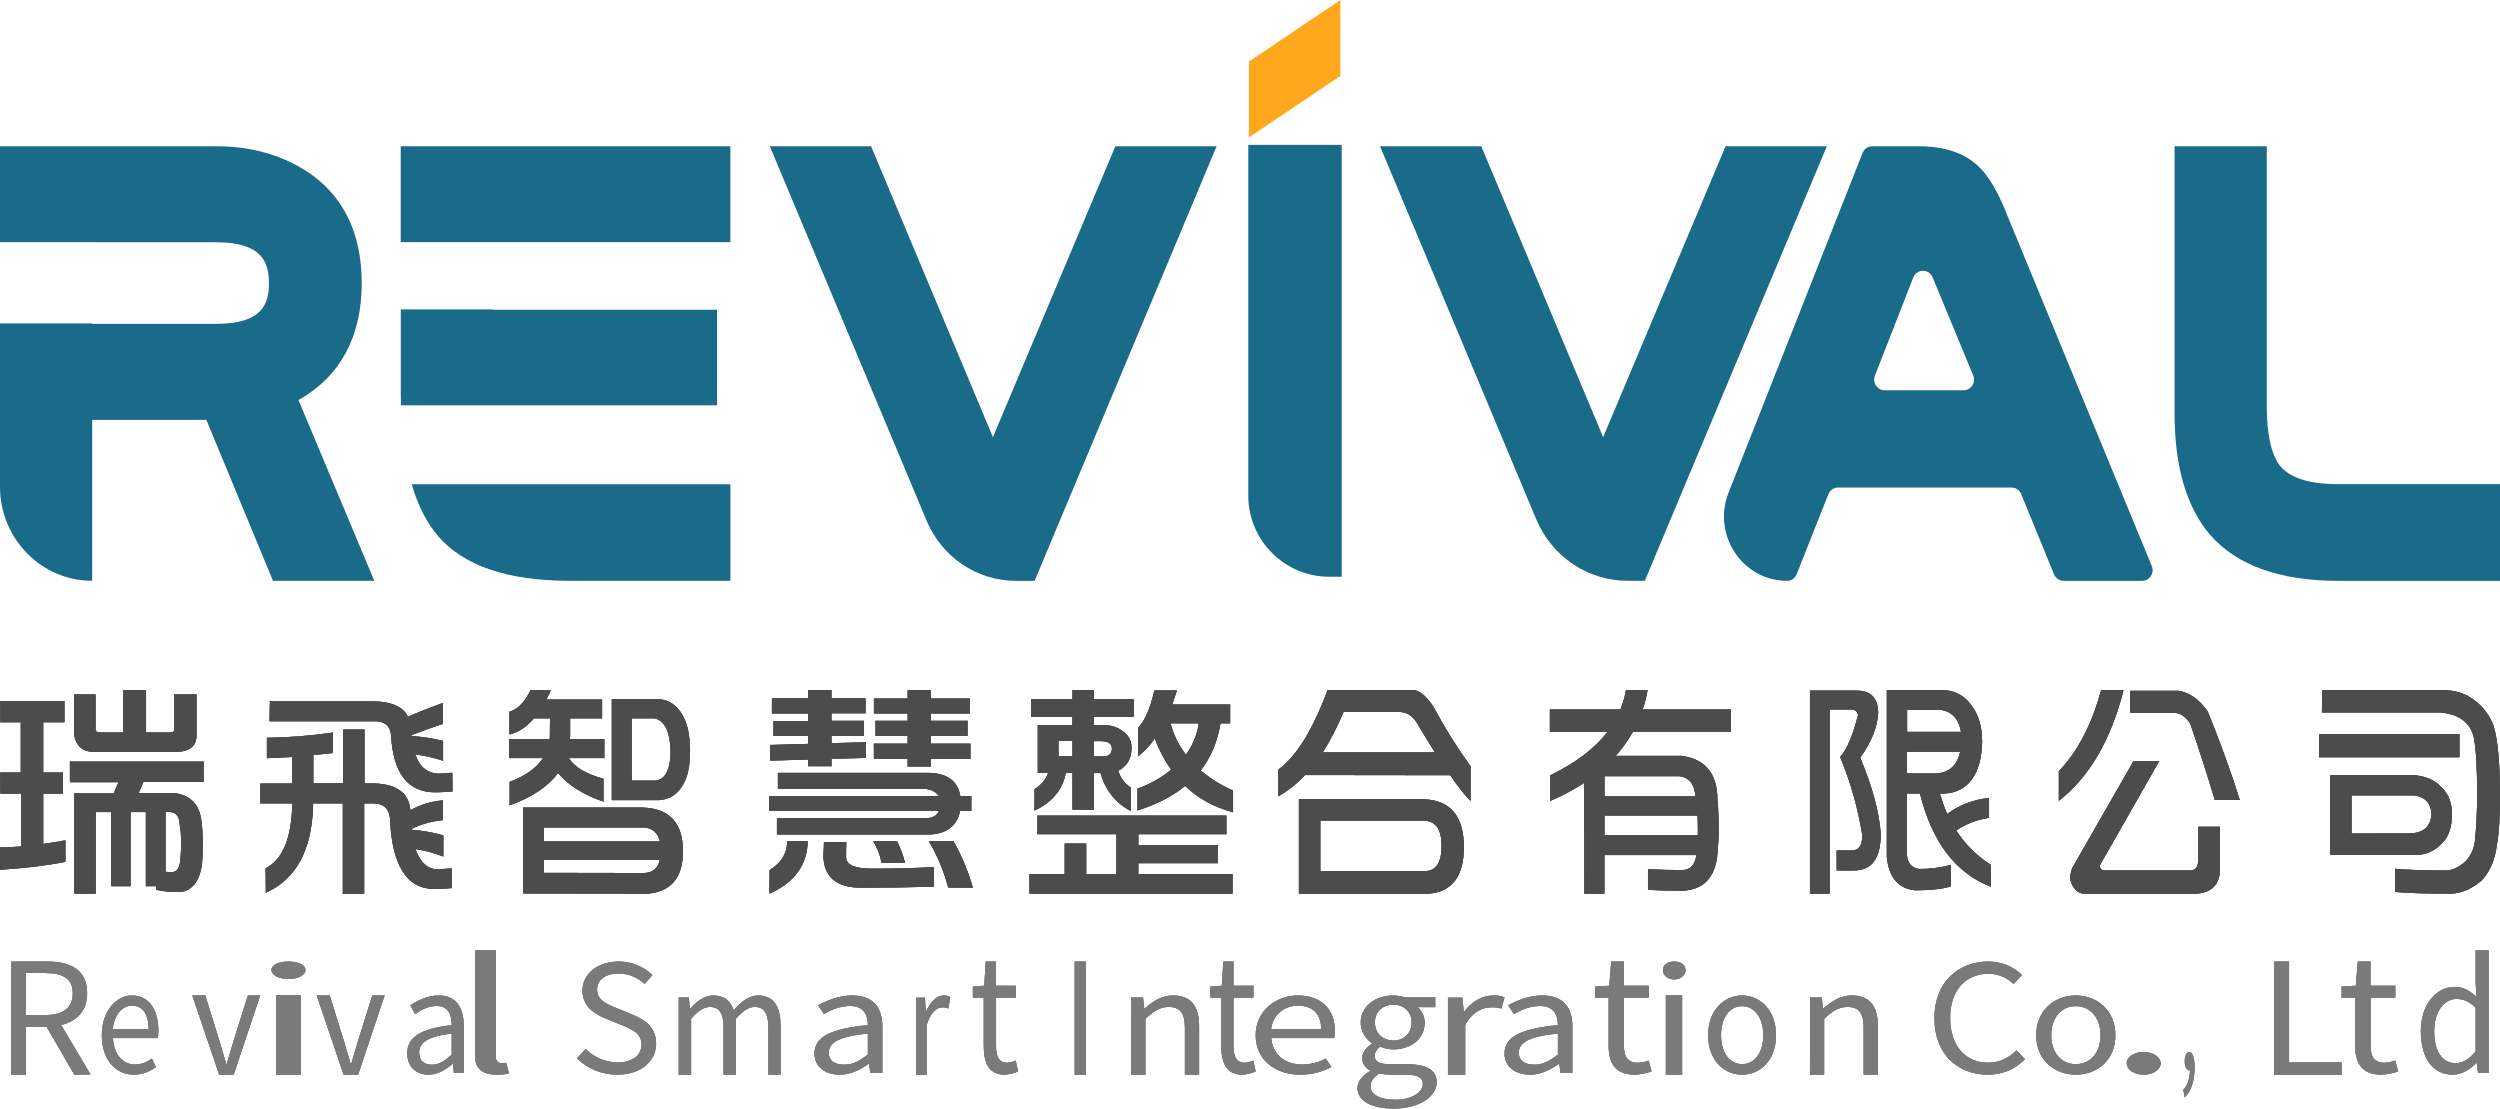 <svg width="221" height="98" viewBox="0 0 221 98" fill="none" xmlns="http://www.w3.org/2000/svg">
<path d="M0.008 68.293H1.835V63.85H0.025V61.966H5.698V63.85H3.822V68.293H5.563V70.161H3.822V74.605C4.464 74.508 5.124 74.412 5.783 74.283V76.183C4.244 76.504 2.317 76.73 0 76.891V74.911C0.609 74.894 1.234 74.878 1.86 74.83V70.161H0.034L0.017 68.293H0.008ZM6.18 67.327H18V69.131H12.674C12.521 69.485 12.386 69.823 12.251 70.113H15.514C16.63 70.306 17.34 70.869 17.645 71.819C17.814 72.302 17.915 73.204 17.932 74.524C17.932 75.361 17.898 76.022 17.848 76.504C17.594 77.954 16.952 78.742 15.937 78.855C15.221 78.876 14.505 78.811 13.806 78.662V78.34H12.893V71.787H11.541V78.34H9.816V71.787H8.463V79H6.569V70.129H10.069C10.188 69.807 10.323 69.485 10.475 69.147H6.18V67.327ZM10.898 61H12.91V64.751H15.041C15.278 64.751 15.396 64.671 15.396 64.51V61.386H17.374V64.993C17.374 65.959 16.766 66.442 15.548 66.474H8.243C7.313 66.442 6.755 65.959 6.552 65.009V61.386H8.446V64.397C8.438 64.445 8.442 64.495 8.458 64.541C8.474 64.588 8.501 64.63 8.537 64.665C8.574 64.699 8.618 64.725 8.667 64.74C8.716 64.755 8.768 64.759 8.818 64.751H10.881L10.898 61ZM14.635 77.068C14.838 77.084 15.024 77.1 15.21 77.1C15.582 77.068 15.819 76.81 15.903 76.311C15.976 75.74 16.01 75.164 16.005 74.589C16.022 73.947 15.971 73.305 15.852 72.673C15.819 72.077 15.48 71.771 14.872 71.771H14.635V77.068Z" fill="#4C4C4C"/>
<path d="M29.414 64.759V66.567C28.869 66.631 28.293 66.694 27.7 66.742V69.247H30.327V64.49H32.225V69.247H32.737C33.874 69.247 34.723 69.438 35.284 69.834C35.86 70.183 36.196 70.785 36.276 71.61V71.626C37.16 71.127 38.145 70.83 39.159 70.754V72.498C38.191 72.59 37.247 72.853 36.373 73.275C36.37 73.303 36.376 73.33 36.389 73.355C37.337 73.424 38.276 73.588 39.191 73.846V75.717C38.396 75.407 37.569 75.183 36.725 75.051C37.141 76.257 37.814 76.859 38.759 76.859C39.111 76.827 39.495 76.78 39.928 76.764L39.944 78.508C39.367 78.556 38.855 78.588 38.407 78.588C35.94 78.588 34.627 76.478 34.467 72.26C34.36 71.436 33.864 71.023 32.977 71.023H32.193V79H30.303V71.023H27.676V71.245C27.564 75.178 26.155 77.731 23.497 78.921L23.48 76.764C25.002 75.971 25.787 74.068 25.835 71.023H23L23.016 69.263H25.819V66.916C25.098 66.948 24.361 66.995 23.593 67.027V65.219C25.541 65.195 27.486 65.042 29.414 64.759ZM23.857 62H32.889C33.978 62 34.811 62.19 35.388 62.587C35.685 62.774 35.919 63.044 36.06 63.364C37.021 62.936 38.046 62.539 39.135 62.143V63.998C38.238 64.284 37.309 64.617 36.381 64.981V65.061C37.32 65.129 38.252 65.272 39.167 65.489V67.249C38.362 66.992 37.537 66.801 36.701 66.678C37.085 67.804 37.79 68.375 38.815 68.391C39.167 68.359 39.568 68.343 39.984 68.312L40 69.977C39.423 70.008 38.927 70.04 38.479 70.04C36.044 70.04 34.747 68.359 34.571 64.981C34.491 64.173 34.01 63.76 33.13 63.76H23.825L23.857 62Z" fill="#4C4C4C"/>
<path d="M48.612 63.499H47.207C46.55 64.255 45.833 64.748 45.038 64.929L45.023 62.923C45.771 62.704 46.398 62.063 46.902 61L48.689 61.016C48.572 61.299 48.439 61.573 48.292 61.838H53.225V63.499H50.4V64.995C50.402 65.11 50.397 65.225 50.384 65.34H53.424V67.016H50.293C50.766 67.805 51.774 68.414 53.347 68.841V70.863C51.56 70.255 50.216 69.4 49.33 68.332C48.444 69.531 47.024 70.485 45.053 71.192V69.121C46.459 68.594 47.436 67.888 48.001 67.016H45V65.34H48.59C48.602 65.247 48.607 65.154 48.605 65.06L48.62 63.499H48.612ZM56.815 71.389C59.182 71.455 60.374 72.753 60.374 75.252C60.374 77.553 59.35 78.803 57.288 79L46.245 78.984V71.389H56.815ZM48.078 74.381H58.342C58.128 73.559 57.609 73.148 56.784 73.148H48.078V74.381ZM48.078 77.159L56.937 77.175C57.685 77.159 58.144 76.781 58.327 76.025H48.078V77.159ZM58.205 61.806C58.627 61.82 59.039 61.95 59.403 62.183C59.766 62.416 60.069 62.744 60.282 63.137C60.771 63.893 61 64.995 61 66.425C61 67.773 60.771 68.792 60.297 69.499C59.839 70.255 59.167 70.666 58.266 70.731H54.081V61.806H58.205ZM55.852 69.005H57.93C58.147 68.993 58.356 68.915 58.534 68.781C58.712 68.648 58.852 68.464 58.938 68.249C59.167 67.805 59.274 67.214 59.274 66.507C59.274 65.652 59.152 64.945 58.907 64.419C58.663 63.893 58.296 63.581 57.838 63.499H55.845V69.005H55.852Z" fill="#4C4C4C"/>
<path d="M68.766 68.321H82.185C83.775 68.385 84.677 69.069 84.893 70.374H85.864V71.679H84.876C84.604 72.968 83.752 73.668 82.288 73.764H68.681V72.332H81.794C82.424 72.332 82.832 72.109 83.003 71.679H68V70.374H82.986C82.764 70.008 82.339 69.785 81.709 69.722H68.766V68.321ZM69.584 74.353H71.406C71.355 76.485 70.214 78.029 68.017 79L68.034 76.915C69.056 76.294 69.584 75.435 69.584 74.353ZM68.238 61.732H71.44V61H73.501V61.732H76.515V63.053H73.501V63.721H76.378V65.042H73.501V65.695L76.549 65.615V67L73.501 67.08V67.732H71.44V67.143L68.085 67.239V65.854L71.44 65.759V65.042H68.375V63.737H71.44V63.069H68.238V61.732ZM72.836 74.432H74.812C74.795 74.814 74.795 75.276 74.795 75.801C74.812 76.454 75.578 76.788 77.077 76.788C79.273 76.788 81.113 76.74 82.56 76.645V78.379C80.534 78.443 78.388 78.475 76.157 78.475C73.926 78.475 72.819 77.52 72.785 75.626C72.819 75.165 72.836 74.767 72.836 74.432ZM77.179 74.353H79.29C79.602 74.969 79.841 75.615 80.006 76.278H77.928C77.811 75.598 77.557 74.945 77.179 74.353ZM77.247 65.743H80.236V65.042H77.392V63.721H80.236V63.069H77.255V61.748H80.236V61H82.296V61.748H85.736V63.069H82.296V63.721H85.532V65.042H82.296V65.743H85.787V67.096H82.296V67.764H80.236V67.08H77.255L77.247 65.743ZM82.1 74.353H84.28C85.02 75.661 85.597 77.044 86 78.475L83.82 78.459C83.447 77.025 82.871 75.645 82.109 74.353H82.1Z" fill="#4C4C4C"/>
<path d="M91 77.275H94.119V74.566H96.023V77.292H98.691V73.745H91.705V72.102H108.414V73.745H100.629V74.697H107.666V76.307H100.629V77.259H108.958V79H91.008L91 77.275ZM91.17 61.805H94.807V61H96.694V61.805H100.246V63.381H96.694V64.104H97.714C98.306 64.118 98.876 64.326 99.329 64.695C99.55 64.859 99.728 65.071 99.849 65.313C99.97 65.555 100.031 65.822 100.025 66.091C100.025 66.781 99.838 67.323 99.448 67.684C99.286 67.873 99.083 68.025 98.853 68.128C99.024 68.738 99.416 69.268 99.957 69.622V71.692C98.598 70.969 97.714 69.852 97.289 68.341H96.694V71.577H94.807V68.325H94.213C93.941 69.803 93.023 70.92 91.442 71.659L91.459 69.754C92.088 69.359 92.479 68.883 92.649 68.325H91.739V64.088H94.799V63.365H91.162V61.805H91.17ZM94.807 65.5H93.567V66.847H94.807V65.5ZM96.694 66.863H97.527C98.037 66.863 98.292 66.633 98.292 66.173C98.292 65.746 97.986 65.533 97.357 65.516H96.694V66.863ZM102.048 61.033H104.037C103.901 61.476 103.765 61.887 103.629 62.281H108.745V63.94H107.895C107.623 65.566 107.045 66.945 106.144 68.111C107 68.836 107.962 69.434 109 69.885V71.807C107.3 71.347 105.889 70.575 104.768 69.475C103.646 70.394 102.235 71.117 100.552 71.642V69.721C101.637 69.334 102.644 68.767 103.527 68.046C102.932 67.186 102.446 66.259 102.082 65.287C101.67 65.878 101.172 66.409 100.603 66.863V64.35C101.215 63.71 101.691 62.593 102.048 61.033ZM103.476 63.94C103.737 64.942 104.199 65.885 104.836 66.715C105.437 65.89 105.828 64.939 105.974 63.94H103.476Z" fill="#4C4C4C"/>
<path d="M115.376 68.513C114.671 69.26 113.871 69.896 113 70.399V68.037C114.594 66.881 116.046 64.535 117.357 61H124.886C125.454 61 126.054 61.493 126.717 62.479C127.697 64.314 128.794 66.075 130 67.748V70.79C129.59 70.433 128.99 69.686 128.201 68.53L115.383 68.513H115.376ZM125.857 70.654C128.224 70.739 129.408 72.15 129.408 74.904C129.408 77.436 128.382 78.813 126.346 79H114.823V70.637H125.857V70.654ZM116.717 76.994L125.967 77.011C126.946 76.994 127.435 76.246 127.435 74.768C127.435 73.289 126.898 72.541 125.809 72.541H116.717V76.994ZM126.851 66.507C126.409 65.81 125.92 65.028 125.415 64.178C124.988 63.346 124.404 62.938 123.694 62.938H118.769C118.255 64.182 117.642 65.376 116.938 66.507H126.851Z" fill="#4C4C4C"/>
<path d="M137 62.715H143.248C143.474 62.166 143.637 61.59 143.734 61L145.645 61.016C145.55 61.596 145.403 62.165 145.205 62.715H153V64.687H144.355C143.921 65.455 143.408 66.17 142.824 66.818H148.64C150.733 67.091 151.794 68.357 151.825 70.649C151.9 71.467 151.931 72.444 151.931 73.566C151.929 74.059 151.904 74.551 151.855 75.041C151.764 77.429 150.718 78.663 148.7 78.743C147.609 78.743 146.592 78.712 145.682 78.663V76.836C146.608 76.884 147.593 76.916 148.67 76.916C149.413 76.916 149.838 76.468 149.959 75.586H141.83V79H140.056L140.041 69.207C139.078 69.827 138.068 70.363 137.023 70.809V68.549C139.267 67.46 140.966 66.177 142.103 64.703H137.008V62.715H137ZM149.876 70.393C149.785 69.287 149.3 68.694 148.405 68.614H141.838V70.393H149.876ZM141.838 72.108V73.839H150.088V73.294C150.088 72.877 150.073 72.476 150.058 72.092H141.838V72.108Z" fill="#4C4C4C"/>
<path d="M164.21 61.049C165.428 61.082 166.03 61.755 166.03 63.053C165.953 64.301 165.428 65.615 164.441 66.978C165.521 69.557 166.122 71.79 166.261 73.695C166.261 75.863 165.475 76.947 163.902 76.947H162.36V75.173H163.794C164.349 75.141 164.627 74.697 164.627 73.827C164.241 71.445 163.584 69.123 162.668 66.912C163.239 66.321 163.763 65.089 164.241 63.25C164.241 62.971 164.087 62.79 163.763 62.724H161.743V79H160V61.049H164.21ZM171.844 61C172.939 61.082 173.772 61.575 174.358 62.478C174.928 63.234 175.221 64.285 175.221 65.582C175.19 67.027 174.882 68.128 174.311 68.9C173.741 69.671 172.954 70.099 171.875 70.148H171.481C171.664 70.763 171.88 71.366 172.129 71.954C173.227 71.149 174.502 70.663 175.83 70.542V72.299C174.799 72.442 173.809 72.823 172.931 73.416C173.734 74.655 174.781 75.692 176 76.454V78.392C172.885 77.188 170.793 74.44 169.723 70.148H168.567V75.551C168.628 76.307 168.983 76.717 169.646 76.816C170.593 76.825 171.536 76.704 172.453 76.454V78.359C171.697 78.589 170.649 78.704 169.292 78.704C167.811 78.557 166.978 77.571 166.793 75.765V61H171.844ZM168.59 62.757V64.695H173.355C173.17 63.595 172.584 62.938 171.628 62.757H168.59ZM173.278 66.453H168.574V68.374H171.227C172.337 68.275 173.031 67.635 173.278 66.453Z" fill="#4C4C4C"/>
<path d="M185.741 61H187.724C186.597 65.436 184.689 68.7 182 70.79V68.173C183.653 66.456 184.907 64.076 185.741 61ZM188.61 67.272H190.879L185.621 76.501C185.621 76.79 185.771 76.926 186.056 76.943H193.733C194.124 76.875 194.319 76.569 194.319 76.059V73.085H196.242V76.994C196.182 78.201 195.506 78.881 194.229 79H184.208C183.623 78.966 183.217 78.524 182.992 77.708C183.007 77.382 183.068 77.061 183.172 76.756L188.61 67.272ZM192.471 61.051C193.523 61.187 194.424 61.816 195.176 62.921C196.277 65.64 197.219 68.241 198 70.722H195.792C195.116 68.479 194.394 66.235 193.628 63.992C193.208 63.329 192.712 63.006 192.126 63.006H188.31V61.068H192.471V61.051Z" fill="#4C4C4C"/>
<path d="M205 64.895H217.416V66.944H205V64.895ZM205.283 61H215.955C217.071 61.017 218.014 61.322 218.768 61.931C219.516 62.483 220.096 63.26 220.434 64.166C220.811 65.408 221 67.508 221 70.466C221 72.328 220.906 73.717 220.733 74.631C220.576 75.952 220.136 77.019 219.397 77.815C218.517 78.577 217.605 78.966 216.678 79C214.509 79 212.859 78.949 211.727 78.848V76.799C212.796 76.9 214.305 76.951 216.269 76.951C216.851 76.917 217.385 76.646 217.919 76.172C218.399 75.692 218.705 75.044 218.784 74.343C218.913 73.004 218.979 71.659 218.98 70.313C218.98 67.96 218.886 66.232 218.682 65.166C218.367 63.862 217.377 63.134 215.711 62.981H205.259L205.283 61ZM213.519 68.535C214.54 68.654 215.31 69.009 215.86 69.636C216.442 70.178 216.741 70.94 216.756 71.939C216.756 73.056 216.489 73.886 215.955 74.462C215.655 74.805 215.295 75.08 214.896 75.272C214.496 75.464 214.066 75.569 213.629 75.579H205.974V68.535H213.519ZM207.876 73.683L213.079 73.666C214.257 73.632 214.886 73.04 214.949 71.922C214.87 70.974 214.367 70.449 213.424 70.313H207.876V73.683Z" fill="#4C4C4C"/>
<path d="M6.572 95L4.117 90.766H2.289V95H1V85H4.169C6.224 85 7.704 85.723 7.704 87.805C7.704 89.355 6.798 90.284 5.405 90.611L8 94.983L6.572 95ZM2.289 89.733H3.978C5.562 89.733 6.433 89.114 6.433 87.805C6.433 86.497 5.562 86.016 3.978 86.016H2.289V89.733Z" fill="#7A7A7A"/>
<path d="M9 91.516C9 89.363 10.288 88 11.658 88C13.151 88 14 89.224 14 91.128C13.996 91.341 13.982 91.553 13.959 91.763H9.986C10.055 93.188 10.822 94.102 11.945 94.102C12.474 94.1 12.99 93.917 13.425 93.575L13.781 94.319C13.204 94.764 12.521 95.001 11.822 95C10.26 95 9 93.715 9 91.516ZM13.137 90.973C13.137 89.626 12.589 88.898 11.671 88.898C10.836 88.898 10.096 89.657 9.973 90.973H13.137Z" fill="#7A7A7A"/>
<path d="M17 88H18.148L19.388 91.988C19.587 92.672 19.801 93.388 20 94.056H20.046C20.245 93.405 20.459 92.672 20.658 91.988L21.913 88H23L20.658 95H19.372L17 88Z" fill="#7A7A7A"/>
<path d="M24 85.767C24 85.294 24.63 85 25.5 85C26.37 85 27 85.277 27 85.767C27 85.872 26.96 85.975 26.884 86.072C26.807 86.168 26.695 86.255 26.555 86.326C26.414 86.398 26.248 86.454 26.067 86.489C25.885 86.525 25.692 86.54 25.5 86.533C25.308 86.538 25.116 86.522 24.936 86.486C24.756 86.45 24.591 86.395 24.451 86.323C24.311 86.252 24.199 86.165 24.121 86.07C24.044 85.974 24.003 85.871 24 85.767ZM24.42 87.985H26.58V95H24.42V87.985Z" fill="#7A7A7A"/>
<path d="M28 88H29.148L30.388 91.988C30.587 92.672 30.801 93.388 31 94.056H31.046C31.245 93.405 31.459 92.672 31.658 91.988L32.913 88H34L31.658 95H30.372L28 88Z" fill="#7A7A7A"/>
<path d="M36 93.111C36 91.655 37.217 90.942 39.932 90.617C39.932 89.766 39.665 88.929 38.611 88.929C37.869 88.929 37.202 89.285 36.697 89.642L36.267 88.867C36.861 88.48 37.766 88 38.789 88C40.347 88 41 89.1 41 90.741V94.845H40.125L40.036 94.04H40.006C39.398 94.566 38.671 95 37.884 95C36.809 95 36 94.319 36 93.111ZM39.932 93.219V91.361C37.78 91.624 37.053 92.181 37.053 93.049C37.053 93.808 37.543 94.117 38.181 94.117C38.819 94.117 39.309 93.808 39.932 93.219Z" fill="#7A7A7A"/>
<path d="M42 93.365V84H43.831V93.451C43.831 93.829 44.085 93.984 44.364 93.984C44.493 93.986 44.622 93.974 44.746 93.95L45 94.895C44.657 94.974 44.295 95.009 43.932 94.998C42.572 94.998 42 94.414 42 93.365Z" fill="#7A7A7A"/>
<path d="M51 93.557L51.768 92.728C52.129 93.095 52.564 93.39 53.046 93.595C53.529 93.8 54.05 93.911 54.579 93.922C55.905 93.922 56.708 93.292 56.708 92.347C56.708 91.368 55.975 91.053 55.015 90.638L53.549 90.041C52.606 89.66 51.489 88.98 51.489 87.57C51.489 86.078 52.85 85 54.683 85C55.24 84.998 55.791 85.102 56.304 85.307C56.817 85.512 57.281 85.814 57.668 86.194L56.987 86.974C56.359 86.426 55.626 86.061 54.683 86.061C53.531 86.061 52.781 86.609 52.781 87.488C52.781 88.416 53.671 88.781 54.456 89.096L55.905 89.693C57.075 90.174 58 90.838 58 92.264C58 93.789 56.673 95 54.561 95C53.896 95 53.237 94.872 52.625 94.624C52.013 94.376 51.461 94.013 51 93.557Z" fill="#7A7A7A"/>
<path d="M60 88.174H60.895L60.986 89.172H61.017C61.578 88.523 62.261 88 63.051 88C64.052 88 64.584 88.507 64.857 89.299C65.525 88.538 66.223 88 67.012 88C68.363 88 69 88.934 69 90.677V95H67.922V90.835C67.922 89.552 67.543 89.014 66.708 89.014C66.207 89.014 65.676 89.346 65.054 90.059V95H63.961V90.835C63.961 89.552 63.582 89.014 62.747 89.014C62.261 89.014 61.7 89.346 61.093 90.059V95H60V88.174Z" fill="#7A7A7A"/>
<path d="M72 93.111C72 91.655 73.46 90.942 76.718 90.617C76.718 89.766 76.398 88.929 75.133 88.929C74.243 88.929 73.442 89.285 72.837 89.642L72.32 88.867C73.033 88.48 74.119 88 75.347 88C77.217 88 78 89.1 78 90.741V94.845H76.932L76.825 94.04H76.789C76.059 94.566 75.187 95 74.243 95C72.961 95 72 94.319 72 93.111ZM76.718 93.219V91.361C74.136 91.624 73.264 92.181 73.264 93.049C73.264 93.808 73.852 94.117 74.617 94.117C75.383 94.117 75.97 93.808 76.718 93.219Z" fill="#7A7A7A"/>
<path d="M81.013 88.193H81.763L81.839 89.428H81.864C82.246 88.557 82.805 88.003 83.415 88.003C83.618 87.986 83.821 88.041 84 88.161L83.835 89.159C83.666 89.072 83.483 89.034 83.301 89.048C82.843 89.048 82.284 89.444 81.915 90.615V95H81V88.193H81.013Z" fill="#7A7A7A"/>
<path d="M86.961 92.451V88.191H86V87.21L87.006 87.139L87.141 85H88.041V87.139H89.805V88.191H88.049V92.469C88.049 93.413 88.304 93.948 89.054 93.948C89.306 93.928 89.555 93.862 89.79 93.752L90 94.715C89.619 94.88 89.219 94.976 88.814 95C87.426 95 86.961 93.984 86.961 92.451Z" fill="#7A7A7A"/>
<path d="M95 85H96V95H95V85Z" fill="#7A7A7A"/>
<path d="M100.017 88.174H101.047L101.151 89.156H101.186C101.901 88.523 102.686 88 103.698 88C105.267 88 106 88.934 106 90.677V95H104.744V90.835C104.744 89.552 104.308 89.014 103.314 89.014C102.546 89.014 102.023 89.362 101.256 90.059V95H100L100.017 88.174Z" fill="#7A7A7A"/>
<path d="M107.962 92.451V88.191H107V87.21L108.008 87.139L108.143 85H109.045V87.139H110.805V88.191H109.045V92.469C109.045 93.413 109.301 93.948 110.053 93.948C110.305 93.928 110.554 93.862 110.789 93.752L111 94.715C110.618 94.88 110.218 94.976 109.812 95C108.429 95 107.962 93.984 107.962 92.451Z" fill="#7A7A7A"/>
<path d="M111 91.516C111 89.363 112.803 88 114.721 88C116.811 88 118 89.224 118 91.128C117.995 91.341 117.976 91.553 117.942 91.763H112.381C112.477 93.188 113.551 94.102 115.123 94.102C115.864 94.1 116.586 93.917 117.194 93.575L117.693 94.319C116.885 94.764 115.929 95.001 114.951 95C112.764 95 111 93.715 111 91.516ZM116.792 90.973C116.792 89.626 116.025 88.898 114.74 88.898C113.57 88.898 112.534 89.657 112.362 90.973H116.792Z" fill="#7A7A7A"/>
<path d="M120 96.188C120 95.625 120.425 95.078 121.134 94.672V94.625C120.91 94.517 120.725 94.356 120.6 94.159C120.475 93.963 120.414 93.74 120.425 93.516C120.425 92.953 120.886 92.516 121.276 92.266V92.219C120.968 92.001 120.718 91.725 120.547 91.412C120.375 91.098 120.285 90.754 120.284 90.406C120.284 88.938 121.613 88 123.154 88C123.517 88.006 123.876 88.064 124.218 88.172H126.876V89.031H125.316C125.52 89.215 125.68 89.432 125.787 89.671C125.893 89.91 125.944 90.165 125.937 90.422C125.937 91.859 124.696 92.766 123.154 92.766C122.762 92.758 122.375 92.679 122.02 92.531C121.869 92.621 121.745 92.742 121.659 92.884C121.573 93.025 121.526 93.183 121.524 93.344C121.524 93.781 121.825 94.078 122.853 94.078H124.342C126.114 94.078 127 94.578 127 95.672C127 96.922 125.511 98 123.154 98C121.294 97.984 120 97.344 120 96.188ZM125.777 95.828C125.777 95.203 125.228 95 124.218 95H122.906C122.578 94.999 122.25 94.963 121.932 94.891C121.382 95.234 121.152 95.641 121.152 96.031C121.152 96.75 121.985 97.219 123.367 97.219C124.803 97.219 125.777 96.547 125.777 95.828ZM124.785 90.391C124.785 89.406 124.076 88.812 123.172 88.812C122.268 88.812 121.542 89.391 121.542 90.391C121.542 91.391 122.295 91.984 123.181 91.984C124.067 91.984 124.785 91.375 124.785 90.391Z" fill="#7A7A7A"/>
<path d="M128.021 88.193H129.271L129.398 89.428H129.441C130.076 88.557 131.008 88.003 132.025 88.003C132.364 87.986 132.702 88.041 133 88.161L132.725 89.159C132.443 89.072 132.139 89.034 131.835 89.048C131.072 89.048 130.14 89.444 129.525 90.615V95H128V88.193H128.021Z" fill="#7A7A7A"/>
<path d="M133 93.111C133 91.655 134.46 90.942 137.718 90.617C137.718 89.766 137.398 88.929 136.134 88.929C135.243 88.929 134.442 89.285 133.837 89.642L133.32 88.867C134.033 88.48 135.119 88 136.347 88C138.217 88 139 89.1 139 90.741V94.845H137.95L137.843 94.04H137.807C137.077 94.566 136.205 95 135.261 95C133.961 95 133 94.319 133 93.111ZM137.718 93.219V91.361C135.137 91.624 134.264 92.181 134.264 93.049C134.264 93.808 134.852 94.117 135.617 94.117C136.383 94.117 136.97 93.808 137.727 93.219H137.718Z" fill="#7A7A7A"/>
<path d="M142.203 92.451V88.191H141V87.21L142.259 87.139L142.429 85H143.556V87.139H145.756V88.191H143.556V92.469C143.556 93.413 143.876 93.948 144.816 93.948C145.132 93.928 145.442 93.862 145.737 93.752L146 94.715C145.523 94.88 145.022 94.976 144.515 95C142.786 95 142.203 93.984 142.203 92.451Z" fill="#7A7A7A"/>
<path d="M147 85.767C147 85.294 147.42 85 148 85C148.58 85 149 85.277 149 85.767C149 85.983 148.895 86.191 148.707 86.344C148.52 86.496 148.265 86.582 148 86.582C147.735 86.582 147.48 86.496 147.293 86.344C147.105 86.191 147 85.983 147 85.767ZM147.26 87.985H148.7V95H147.26V87.985Z" fill="#7A7A7A"/>
<path d="M151 91.516C151 89.301 152.41 88 154 88C155.59 88 157 89.285 157 91.516C157 93.746 155.59 95 154 95C152.41 95 151 93.73 151 91.516ZM155.875 91.516C155.875 89.982 155.11 88.945 154 88.945C152.89 88.945 152.14 89.982 152.14 91.516C152.14 93.049 152.89 94.071 154 94.071C155.11 94.071 155.875 93.049 155.875 91.516Z" fill="#7A7A7A"/>
<path d="M160.017 88.174H161.047L161.151 89.156H161.186C161.901 88.523 162.686 88 163.698 88C165.267 88 166 88.934 166 90.677V95H164.744V90.835C164.744 89.552 164.308 89.014 163.314 89.014C162.547 89.014 162.006 89.362 161.256 90.059V95H160L160.017 88.174Z" fill="#7A7A7A"/>
<path d="M171 90.008C171 86.891 173.042 85 175.789 85C176.347 85.002 176.899 85.11 177.407 85.315C177.916 85.521 178.37 85.82 178.74 86.194L177.998 86.99C177.722 86.707 177.383 86.48 177.003 86.323C176.622 86.165 176.208 86.082 175.789 86.078C173.747 86.078 172.392 87.57 172.392 89.975C172.392 92.413 173.691 93.938 175.752 93.938C176.773 93.938 177.552 93.524 178.258 92.86L179 93.623C178.602 94.061 178.098 94.413 177.525 94.651C176.953 94.89 176.328 95.009 175.696 94.999C173.005 94.983 171 93.142 171 90.008Z" fill="#7A7A7A"/>
<path d="M180 91.516C180 89.301 181.645 88 183.5 88C185.355 88 187 89.285 187 91.516C187 93.746 185.355 95 183.5 95C181.645 95 180 93.73 180 91.516ZM185.688 91.516C185.688 89.982 184.795 88.945 183.5 88.945C182.205 88.945 181.33 89.982 181.33 91.516C181.33 93.049 182.205 94.071 183.5 94.071C184.795 94.071 185.688 93.049 185.688 91.516Z" fill="#7A7A7A"/>
<path d="M188.001 94.009C187.994 93.882 188.024 93.754 188.09 93.635C188.157 93.515 188.258 93.405 188.388 93.311C188.519 93.218 188.676 93.142 188.85 93.089C189.024 93.036 189.212 93.007 189.404 93.002C189.703 92.989 190.001 93.036 190.26 93.138C190.519 93.239 190.726 93.39 190.855 93.571C190.984 93.752 191.028 93.954 190.983 94.152C190.937 94.35 190.804 94.534 190.599 94.68C190.395 94.827 190.13 94.93 189.837 94.975C189.545 95.019 189.239 95.005 188.959 94.933C188.679 94.86 188.438 94.734 188.267 94.569C188.097 94.404 188.004 94.209 188.001 94.009Z" fill="#7A7A7A"/>
<path d="M193 96.317C193.368 95.984 193.586 95.381 193.594 94.603C193.572 94.616 193.549 94.622 193.526 94.619C193.316 94.619 193.128 94.349 193.128 93.809C193.128 93.317 193.316 93 193.541 93C193.827 93 194 93.508 194 94.365C194 95.571 193.669 96.524 193.128 97L193 96.317Z" fill="#7A7A7A"/>
<path d="M201 85H202.352V93.916H207V95H201.027V85H201Z" fill="#7A7A7A"/>
<path d="M208.201 92.451V88.191H207V87.21L208.257 87.139L208.426 85H209.552V87.139H211.747V88.191H209.561V92.469C209.561 93.413 209.88 93.948 210.818 93.948C211.133 93.928 211.443 93.862 211.737 93.752L212 94.715C211.524 94.88 211.024 94.976 210.518 95C208.782 95 208.201 93.984 208.201 92.451Z" fill="#7A7A7A"/>
<path d="M214 91.139C214 88.754 215.408 87.243 216.976 87.243C217.792 87.243 218.304 87.569 218.912 88.119L218.848 86.849V84H220V94.828H219.056L218.944 93.953H218.912C218.368 94.519 217.648 95 216.816 95C215.104 95 214 93.61 214 91.139ZM218.848 92.958V89.08C218.272 88.53 217.744 88.307 217.168 88.307C216.048 88.307 215.184 89.457 215.184 91.139C215.184 92.924 215.872 93.987 217.088 93.987C217.728 93.97 218.272 93.627 218.848 92.958Z" fill="#7A7A7A"/>
<path d="M0.008 68.293H1.835V63.85H0.025V61.966H5.698V63.85H3.822V68.293H5.563V70.161H3.822V74.605C4.464 74.508 5.124 74.412 5.783 74.283V76.183C4.244 76.504 2.317 76.73 0 76.891V74.911C0.609 74.894 1.234 74.878 1.86 74.83V70.161H0.034L0.017 68.293H0.008ZM6.18 67.327H18V69.131H12.674C12.521 69.485 12.386 69.823 12.251 70.113H15.514C16.63 70.306 17.34 70.869 17.645 71.819C17.814 72.302 17.915 73.204 17.932 74.524C17.932 75.361 17.898 76.022 17.848 76.504C17.594 77.954 16.952 78.742 15.937 78.855C15.221 78.876 14.505 78.811 13.806 78.662V78.34H12.893V71.787H11.541V78.34H9.816V71.787H8.463V79H6.569V70.129H10.069C10.188 69.807 10.323 69.485 10.475 69.147H6.18V67.327ZM10.898 61H12.91V64.751H15.041C15.278 64.751 15.396 64.671 15.396 64.51V61.386H17.374V64.993C17.374 65.959 16.766 66.442 15.548 66.474H8.243C7.313 66.442 6.755 65.959 6.552 65.009V61.386H8.446V64.397C8.438 64.445 8.442 64.495 8.458 64.541C8.474 64.588 8.501 64.63 8.537 64.665C8.574 64.699 8.618 64.725 8.667 64.74C8.716 64.755 8.768 64.759 8.818 64.751H10.881L10.898 61ZM14.635 77.068C14.838 77.084 15.024 77.1 15.21 77.1C15.582 77.068 15.819 76.81 15.903 76.311C15.976 75.74 16.01 75.164 16.005 74.589C16.022 73.947 15.971 73.305 15.852 72.673C15.819 72.077 15.48 71.771 14.872 71.771H14.635V77.068Z" fill="#4C4C4C"/>
<path d="M29.414 64.759V66.567C28.869 66.631 28.293 66.694 27.7 66.742V69.247H30.327V64.49H32.225V69.247H32.737C33.874 69.247 34.723 69.438 35.284 69.834C35.86 70.183 36.196 70.785 36.276 71.61V71.626C37.16 71.127 38.145 70.83 39.159 70.754V72.498C38.191 72.59 37.247 72.853 36.373 73.275C36.37 73.303 36.376 73.33 36.389 73.355C37.337 73.424 38.276 73.588 39.191 73.846V75.717C38.396 75.407 37.569 75.183 36.725 75.051C37.141 76.257 37.814 76.859 38.759 76.859C39.111 76.827 39.495 76.78 39.928 76.764L39.944 78.508C39.367 78.556 38.855 78.588 38.407 78.588C35.94 78.588 34.627 76.478 34.467 72.26C34.36 71.436 33.864 71.023 32.977 71.023H32.193V79H30.303V71.023H27.676V71.245C27.564 75.178 26.155 77.731 23.497 78.921L23.48 76.764C25.002 75.971 25.787 74.068 25.835 71.023H23L23.016 69.263H25.819V66.916C25.098 66.948 24.361 66.995 23.593 67.027V65.219C25.541 65.195 27.486 65.042 29.414 64.759ZM23.857 62H32.889C33.978 62 34.811 62.19 35.388 62.587C35.685 62.774 35.919 63.044 36.06 63.364C37.021 62.936 38.046 62.539 39.135 62.143V63.998C38.238 64.284 37.309 64.617 36.381 64.981V65.061C37.32 65.129 38.252 65.272 39.167 65.489V67.249C38.362 66.992 37.537 66.801 36.701 66.678C37.085 67.804 37.79 68.375 38.815 68.391C39.167 68.359 39.568 68.343 39.984 68.312L40 69.977C39.423 70.008 38.927 70.04 38.479 70.04C36.044 70.04 34.747 68.359 34.571 64.981C34.491 64.173 34.01 63.76 33.13 63.76H23.825L23.857 62Z" fill="#4C4C4C"/>
<path d="M48.612 63.499H47.207C46.55 64.255 45.833 64.748 45.038 64.929L45.023 62.923C45.771 62.704 46.398 62.063 46.902 61L48.689 61.016C48.572 61.299 48.439 61.573 48.292 61.838H53.225V63.499H50.4V64.995C50.402 65.11 50.397 65.225 50.384 65.34H53.424V67.016H50.293C50.766 67.805 51.774 68.414 53.347 68.841V70.863C51.56 70.255 50.216 69.4 49.33 68.332C48.444 69.531 47.024 70.485 45.053 71.192V69.121C46.459 68.594 47.436 67.888 48.001 67.016H45V65.34H48.59C48.602 65.247 48.607 65.154 48.605 65.06L48.62 63.499H48.612ZM56.815 71.389C59.182 71.455 60.374 72.753 60.374 75.252C60.374 77.553 59.35 78.803 57.288 79L46.245 78.984V71.389H56.815ZM48.078 74.381H58.342C58.128 73.559 57.609 73.148 56.784 73.148H48.078V74.381ZM48.078 77.159L56.937 77.175C57.685 77.159 58.144 76.781 58.327 76.025H48.078V77.159ZM58.205 61.806C58.627 61.82 59.039 61.95 59.403 62.183C59.766 62.416 60.069 62.744 60.282 63.137C60.771 63.893 61 64.995 61 66.425C61 67.773 60.771 68.792 60.297 69.499C59.839 70.255 59.167 70.666 58.266 70.731H54.081V61.806H58.205ZM55.852 69.005H57.93C58.147 68.993 58.356 68.915 58.534 68.781C58.712 68.648 58.852 68.464 58.938 68.249C59.167 67.805 59.274 67.214 59.274 66.507C59.274 65.652 59.152 64.945 58.907 64.419C58.663 63.893 58.296 63.581 57.838 63.499H55.845V69.005H55.852Z" fill="#4C4C4C"/>
<path d="M68.766 68.321H82.185C83.775 68.385 84.677 69.069 84.893 70.374H85.864V71.679H84.876C84.604 72.968 83.752 73.668 82.288 73.764H68.681V72.332H81.794C82.424 72.332 82.832 72.109 83.003 71.679H68V70.374H82.986C82.764 70.008 82.339 69.785 81.709 69.722H68.766V68.321ZM69.584 74.353H71.406C71.355 76.485 70.214 78.029 68.017 79L68.034 76.915C69.056 76.294 69.584 75.435 69.584 74.353ZM68.238 61.732H71.44V61H73.501V61.732H76.515V63.053H73.501V63.721H76.378V65.042H73.501V65.695L76.549 65.615V67L73.501 67.08V67.732H71.44V67.143L68.085 67.239V65.854L71.44 65.759V65.042H68.375V63.737H71.44V63.069H68.238V61.732ZM72.836 74.432H74.812C74.795 74.814 74.795 75.276 74.795 75.801C74.812 76.454 75.578 76.788 77.077 76.788C79.273 76.788 81.113 76.74 82.56 76.645V78.379C80.534 78.443 78.388 78.475 76.157 78.475C73.926 78.475 72.819 77.52 72.785 75.626C72.819 75.165 72.836 74.767 72.836 74.432ZM77.179 74.353H79.29C79.602 74.969 79.841 75.615 80.006 76.278H77.928C77.811 75.598 77.557 74.945 77.179 74.353ZM77.247 65.743H80.236V65.042H77.392V63.721H80.236V63.069H77.255V61.748H80.236V61H82.296V61.748H85.736V63.069H82.296V63.721H85.532V65.042H82.296V65.743H85.787V67.096H82.296V67.764H80.236V67.08H77.255L77.247 65.743ZM82.1 74.353H84.28C85.02 75.661 85.597 77.044 86 78.475L83.82 78.459C83.447 77.025 82.871 75.645 82.109 74.353H82.1Z" fill="#4C4C4C"/>
<path d="M91 77.275H94.119V74.566H96.023V77.292H98.691V73.745H91.705V72.102H108.414V73.745H100.629V74.697H107.666V76.307H100.629V77.259H108.958V79H91.008L91 77.275ZM91.17 61.805H94.807V61H96.694V61.805H100.246V63.381H96.694V64.104H97.714C98.306 64.118 98.876 64.326 99.329 64.695C99.55 64.859 99.728 65.071 99.849 65.313C99.97 65.555 100.031 65.822 100.025 66.091C100.025 66.781 99.838 67.323 99.448 67.684C99.286 67.873 99.083 68.025 98.853 68.128C99.024 68.738 99.416 69.268 99.957 69.622V71.692C98.598 70.969 97.714 69.852 97.289 68.341H96.694V71.577H94.807V68.325H94.213C93.941 69.803 93.023 70.92 91.442 71.659L91.459 69.754C92.088 69.359 92.479 68.883 92.649 68.325H91.739V64.088H94.799V63.365H91.162V61.805H91.17ZM94.807 65.5H93.567V66.847H94.807V65.5ZM96.694 66.863H97.527C98.037 66.863 98.292 66.633 98.292 66.173C98.292 65.746 97.986 65.533 97.357 65.516H96.694V66.863ZM102.048 61.033H104.037C103.901 61.476 103.765 61.887 103.629 62.281H108.745V63.94H107.895C107.623 65.566 107.045 66.945 106.144 68.111C107 68.836 107.962 69.434 109 69.885V71.807C107.3 71.347 105.889 70.575 104.768 69.475C103.646 70.394 102.235 71.117 100.552 71.642V69.721C101.637 69.334 102.644 68.767 103.527 68.046C102.932 67.186 102.446 66.259 102.082 65.287C101.67 65.878 101.172 66.409 100.603 66.863V64.35C101.215 63.71 101.691 62.593 102.048 61.033ZM103.476 63.94C103.737 64.942 104.199 65.885 104.836 66.715C105.437 65.89 105.828 64.939 105.974 63.94H103.476Z" fill="#4C4C4C"/>
<path d="M115.376 68.513C114.671 69.26 113.871 69.896 113 70.399V68.037C114.594 66.881 116.046 64.535 117.357 61H124.886C125.454 61 126.054 61.493 126.717 62.479C127.697 64.314 128.794 66.075 130 67.748V70.79C129.59 70.433 128.99 69.686 128.201 68.53L115.383 68.513H115.376ZM125.857 70.654C128.224 70.739 129.408 72.15 129.408 74.904C129.408 77.436 128.382 78.813 126.346 79H114.823V70.637H125.857V70.654ZM116.717 76.994L125.967 77.011C126.946 76.994 127.435 76.246 127.435 74.768C127.435 73.289 126.898 72.541 125.809 72.541H116.717V76.994ZM126.851 66.507C126.409 65.81 125.92 65.028 125.415 64.178C124.988 63.346 124.404 62.938 123.694 62.938H118.769C118.255 64.182 117.642 65.376 116.938 66.507H126.851Z" fill="#4C4C4C"/>
<path d="M137 62.715H143.248C143.474 62.166 143.637 61.59 143.734 61L145.645 61.016C145.55 61.596 145.403 62.165 145.205 62.715H153V64.687H144.355C143.921 65.455 143.408 66.17 142.824 66.818H148.64C150.733 67.091 151.794 68.357 151.825 70.649C151.9 71.467 151.931 72.444 151.931 73.566C151.929 74.059 151.904 74.551 151.855 75.041C151.764 77.429 150.718 78.663 148.7 78.743C147.609 78.743 146.592 78.712 145.682 78.663V76.836C146.608 76.884 147.593 76.916 148.67 76.916C149.413 76.916 149.838 76.468 149.959 75.586H141.83V79H140.056L140.041 69.207C139.078 69.827 138.068 70.363 137.023 70.809V68.549C139.267 67.46 140.966 66.177 142.103 64.703H137.008V62.715H137ZM149.876 70.393C149.785 69.287 149.3 68.694 148.405 68.614H141.838V70.393H149.876ZM141.838 72.108V73.839H150.088V73.294C150.088 72.877 150.073 72.476 150.058 72.092H141.838V72.108Z" fill="#4C4C4C"/>
<path d="M164.21 61.049C165.428 61.082 166.03 61.755 166.03 63.053C165.953 64.301 165.428 65.615 164.441 66.978C165.521 69.557 166.122 71.79 166.261 73.695C166.261 75.863 165.475 76.947 163.902 76.947H162.36V75.173H163.794C164.349 75.141 164.627 74.697 164.627 73.827C164.241 71.445 163.584 69.123 162.668 66.912C163.239 66.321 163.763 65.089 164.241 63.25C164.241 62.971 164.087 62.79 163.763 62.724H161.743V79H160V61.049H164.21ZM171.844 61C172.939 61.082 173.772 61.575 174.358 62.478C174.928 63.234 175.221 64.285 175.221 65.582C175.19 67.027 174.882 68.128 174.311 68.9C173.741 69.671 172.954 70.099 171.875 70.148H171.481C171.664 70.763 171.88 71.366 172.129 71.954C173.227 71.149 174.502 70.663 175.83 70.542V72.299C174.799 72.442 173.809 72.823 172.931 73.416C173.734 74.655 174.781 75.692 176 76.454V78.392C172.885 77.188 170.793 74.44 169.723 70.148H168.567V75.551C168.628 76.307 168.983 76.717 169.646 76.816C170.593 76.825 171.536 76.704 172.453 76.454V78.359C171.697 78.589 170.649 78.704 169.292 78.704C167.811 78.557 166.978 77.571 166.793 75.765V61H171.844ZM168.59 62.757V64.695H173.355C173.17 63.595 172.584 62.938 171.628 62.757H168.59ZM173.278 66.453H168.574V68.374H171.227C172.337 68.275 173.031 67.635 173.278 66.453Z" fill="#4C4C4C"/>
<path d="M185.741 61H187.724C186.597 65.436 184.689 68.7 182 70.79V68.173C183.653 66.456 184.907 64.076 185.741 61ZM188.61 67.272H190.879L185.621 76.501C185.621 76.79 185.771 76.926 186.056 76.943H193.733C194.124 76.875 194.319 76.569 194.319 76.059V73.085H196.242V76.994C196.182 78.201 195.506 78.881 194.229 79H184.208C183.623 78.966 183.217 78.524 182.992 77.708C183.007 77.382 183.068 77.061 183.172 76.756L188.61 67.272ZM192.471 61.051C193.523 61.187 194.424 61.816 195.176 62.921C196.277 65.64 197.219 68.241 198 70.722H195.792C195.116 68.479 194.394 66.235 193.628 63.992C193.208 63.329 192.712 63.006 192.126 63.006H188.31V61.068H192.471V61.051Z" fill="#4C4C4C"/>
<path d="M205 64.895H217.416V66.944H205V64.895ZM205.283 61H215.955C217.071 61.017 218.014 61.322 218.768 61.931C219.516 62.483 220.096 63.26 220.434 64.166C220.811 65.408 221 67.508 221 70.466C221 72.328 220.906 73.717 220.733 74.631C220.576 75.952 220.136 77.019 219.397 77.815C218.517 78.577 217.605 78.966 216.678 79C214.509 79 212.859 78.949 211.727 78.848V76.799C212.796 76.9 214.305 76.951 216.269 76.951C216.851 76.917 217.385 76.646 217.919 76.172C218.399 75.692 218.705 75.044 218.784 74.343C218.913 73.004 218.979 71.659 218.98 70.313C218.98 67.96 218.886 66.232 218.682 65.166C218.367 63.862 217.377 63.134 215.711 62.981H205.259L205.283 61ZM213.519 68.535C214.54 68.654 215.31 69.009 215.86 69.636C216.442 70.178 216.741 70.94 216.756 71.939C216.756 73.056 216.489 73.886 215.955 74.462C215.655 74.805 215.295 75.08 214.896 75.272C214.496 75.464 214.066 75.569 213.629 75.579H205.974V68.535H213.519ZM207.876 73.683L213.079 73.666C214.257 73.632 214.886 73.04 214.949 71.922C214.87 70.974 214.367 70.449 213.424 70.313H207.876V73.683Z" fill="#4C4C4C"/>
<path d="M6.572 95L4.117 90.766H2.289V95H1V85H4.169C6.224 85 7.704 85.723 7.704 87.805C7.704 89.355 6.798 90.284 5.405 90.611L8 94.983L6.572 95ZM2.289 89.733H3.978C5.562 89.733 6.433 89.114 6.433 87.805C6.433 86.497 5.562 86.016 3.978 86.016H2.289V89.733Z" fill="#7A7A7A"/>
<path d="M9 91.516C9 89.363 10.288 88 11.658 88C13.151 88 14 89.224 14 91.128C13.996 91.341 13.982 91.553 13.959 91.763H9.986C10.055 93.188 10.822 94.102 11.945 94.102C12.474 94.1 12.99 93.917 13.425 93.575L13.781 94.319C13.204 94.764 12.521 95.001 11.822 95C10.26 95 9 93.715 9 91.516ZM13.137 90.973C13.137 89.626 12.589 88.898 11.671 88.898C10.836 88.898 10.096 89.657 9.973 90.973H13.137Z" fill="#7A7A7A"/>
<path d="M17 88H18.148L19.388 91.988C19.587 92.672 19.801 93.388 20 94.056H20.046C20.245 93.405 20.459 92.672 20.658 91.988L21.913 88H23L20.658 95H19.372L17 88Z" fill="#7A7A7A"/>
<path d="M24 85.767C24 85.294 24.63 85 25.5 85C26.37 85 27 85.277 27 85.767C27 85.872 26.96 85.975 26.884 86.072C26.807 86.168 26.695 86.255 26.555 86.326C26.414 86.398 26.248 86.454 26.067 86.489C25.885 86.525 25.692 86.54 25.5 86.533C25.308 86.538 25.116 86.522 24.936 86.486C24.756 86.45 24.591 86.395 24.451 86.323C24.311 86.252 24.199 86.165 24.121 86.07C24.044 85.974 24.003 85.871 24 85.767ZM24.42 87.985H26.58V95H24.42V87.985Z" fill="#7A7A7A"/>
<path d="M28 88H29.148L30.388 91.988C30.587 92.672 30.801 93.388 31 94.056H31.046C31.245 93.405 31.459 92.672 31.658 91.988L32.913 88H34L31.658 95H30.372L28 88Z" fill="#7A7A7A"/>
<path d="M36 93.111C36 91.655 37.217 90.942 39.932 90.617C39.932 89.766 39.665 88.929 38.611 88.929C37.869 88.929 37.202 89.285 36.697 89.642L36.267 88.867C36.861 88.48 37.766 88 38.789 88C40.347 88 41 89.1 41 90.741V94.845H40.125L40.036 94.04H40.006C39.398 94.566 38.671 95 37.884 95C36.809 95 36 94.319 36 93.111ZM39.932 93.219V91.361C37.78 91.624 37.053 92.181 37.053 93.049C37.053 93.808 37.543 94.117 38.181 94.117C38.819 94.117 39.309 93.808 39.932 93.219Z" fill="#7A7A7A"/>
<path d="M42 93.365V84H43.831V93.451C43.831 93.829 44.085 93.984 44.364 93.984C44.493 93.986 44.622 93.974 44.746 93.95L45 94.895C44.657 94.974 44.295 95.009 43.932 94.998C42.572 94.998 42 94.414 42 93.365Z" fill="#7A7A7A"/>
<path d="M51 93.557L51.768 92.728C52.129 93.095 52.564 93.39 53.046 93.595C53.529 93.8 54.05 93.911 54.579 93.922C55.905 93.922 56.708 93.292 56.708 92.347C56.708 91.368 55.975 91.053 55.015 90.638L53.549 90.041C52.606 89.66 51.489 88.98 51.489 87.57C51.489 86.078 52.85 85 54.683 85C55.24 84.998 55.791 85.102 56.304 85.307C56.817 85.512 57.281 85.814 57.668 86.194L56.987 86.974C56.359 86.426 55.626 86.061 54.683 86.061C53.531 86.061 52.781 86.609 52.781 87.488C52.781 88.416 53.671 88.781 54.456 89.096L55.905 89.693C57.075 90.174 58 90.838 58 92.264C58 93.789 56.673 95 54.561 95C53.896 95 53.237 94.872 52.625 94.624C52.013 94.376 51.461 94.013 51 93.557Z" fill="#7A7A7A"/>
<path d="M60 88.174H60.895L60.986 89.172H61.017C61.578 88.523 62.261 88 63.051 88C64.052 88 64.584 88.507 64.857 89.299C65.525 88.538 66.223 88 67.012 88C68.363 88 69 88.934 69 90.677V95H67.922V90.835C67.922 89.552 67.543 89.014 66.708 89.014C66.207 89.014 65.676 89.346 65.054 90.059V95H63.961V90.835C63.961 89.552 63.582 89.014 62.747 89.014C62.261 89.014 61.7 89.346 61.093 90.059V95H60V88.174Z" fill="#7A7A7A"/>
<path d="M72 93.111C72 91.655 73.46 90.942 76.718 90.617C76.718 89.766 76.398 88.929 75.133 88.929C74.243 88.929 73.442 89.285 72.837 89.642L72.32 88.867C73.033 88.48 74.119 88 75.347 88C77.217 88 78 89.1 78 90.741V94.845H76.932L76.825 94.04H76.789C76.059 94.566 75.187 95 74.243 95C72.961 95 72 94.319 72 93.111ZM76.718 93.219V91.361C74.136 91.624 73.264 92.181 73.264 93.049C73.264 93.808 73.852 94.117 74.617 94.117C75.383 94.117 75.97 93.808 76.718 93.219Z" fill="#7A7A7A"/>
<path d="M81.013 88.193H81.763L81.839 89.428H81.864C82.246 88.557 82.805 88.003 83.415 88.003C83.618 87.986 83.821 88.041 84 88.161L83.835 89.159C83.666 89.072 83.483 89.034 83.301 89.048C82.843 89.048 82.284 89.444 81.915 90.615V95H81V88.193H81.013Z" fill="#7A7A7A"/>
<path d="M86.961 92.451V88.191H86V87.21L87.006 87.139L87.141 85H88.041V87.139H89.805V88.191H88.049V92.469C88.049 93.413 88.304 93.948 89.054 93.948C89.306 93.928 89.555 93.862 89.79 93.752L90 94.715C89.619 94.88 89.219 94.976 88.814 95C87.426 95 86.961 93.984 86.961 92.451Z" fill="#7A7A7A"/>
<path d="M95 85H96V95H95V85Z" fill="#7A7A7A"/>
<path d="M100.017 88.174H101.047L101.151 89.156H101.186C101.901 88.523 102.686 88 103.698 88C105.267 88 106 88.934 106 90.677V95H104.744V90.835C104.744 89.552 104.308 89.014 103.314 89.014C102.546 89.014 102.023 89.362 101.256 90.059V95H100L100.017 88.174Z" fill="#7A7A7A"/>
<path d="M107.962 92.451V88.191H107V87.21L108.008 87.139L108.143 85H109.045V87.139H110.805V88.191H109.045V92.469C109.045 93.413 109.301 93.948 110.053 93.948C110.305 93.928 110.554 93.862 110.789 93.752L111 94.715C110.618 94.88 110.218 94.976 109.812 95C108.429 95 107.962 93.984 107.962 92.451Z" fill="#7A7A7A"/>
<path d="M111 91.516C111 89.363 112.803 88 114.721 88C116.811 88 118 89.224 118 91.128C117.995 91.341 117.976 91.553 117.942 91.763H112.381C112.477 93.188 113.551 94.102 115.123 94.102C115.864 94.1 116.586 93.917 117.194 93.575L117.693 94.319C116.885 94.764 115.929 95.001 114.951 95C112.764 95 111 93.715 111 91.516ZM116.792 90.973C116.792 89.626 116.025 88.898 114.74 88.898C113.57 88.898 112.534 89.657 112.362 90.973H116.792Z" fill="#7A7A7A"/>
<path d="M120 96.188C120 95.625 120.425 95.078 121.134 94.672V94.625C120.91 94.517 120.725 94.356 120.6 94.159C120.475 93.963 120.414 93.74 120.425 93.516C120.425 92.953 120.886 92.516 121.276 92.266V92.219C120.968 92.001 120.718 91.725 120.547 91.412C120.375 91.098 120.285 90.754 120.284 90.406C120.284 88.938 121.613 88 123.154 88C123.517 88.006 123.876 88.064 124.218 88.172H126.876V89.031H125.316C125.52 89.215 125.68 89.432 125.787 89.671C125.893 89.91 125.944 90.165 125.937 90.422C125.937 91.859 124.696 92.766 123.154 92.766C122.762 92.758 122.375 92.679 122.02 92.531C121.869 92.621 121.745 92.742 121.659 92.884C121.573 93.025 121.526 93.183 121.524 93.344C121.524 93.781 121.825 94.078 122.853 94.078H124.342C126.114 94.078 127 94.578 127 95.672C127 96.922 125.511 98 123.154 98C121.294 97.984 120 97.344 120 96.188ZM125.777 95.828C125.777 95.203 125.228 95 124.218 95H122.906C122.578 94.999 122.25 94.963 121.932 94.891C121.382 95.234 121.152 95.641 121.152 96.031C121.152 96.75 121.985 97.219 123.367 97.219C124.803 97.219 125.777 96.547 125.777 95.828ZM124.785 90.391C124.785 89.406 124.076 88.812 123.172 88.812C122.268 88.812 121.542 89.391 121.542 90.391C121.542 91.391 122.295 91.984 123.181 91.984C124.067 91.984 124.785 91.375 124.785 90.391Z" fill="#7A7A7A"/>
<path d="M128.021 88.193H129.271L129.398 89.428H129.441C130.076 88.557 131.008 88.003 132.025 88.003C132.364 87.986 132.702 88.041 133 88.161L132.725 89.159C132.443 89.072 132.139 89.034 131.835 89.048C131.072 89.048 130.14 89.444 129.525 90.615V95H128V88.193H128.021Z" fill="#7A7A7A"/>
<path d="M133 93.111C133 91.655 134.46 90.942 137.718 90.617C137.718 89.766 137.398 88.929 136.134 88.929C135.243 88.929 134.442 89.285 133.837 89.642L133.32 88.867C134.033 88.48 135.119 88 136.347 88C138.217 88 139 89.1 139 90.741V94.845H137.95L137.843 94.04H137.807C137.077 94.566 136.205 95 135.261 95C133.961 95 133 94.319 133 93.111ZM137.718 93.219V91.361C135.137 91.624 134.264 92.181 134.264 93.049C134.264 93.808 134.852 94.117 135.617 94.117C136.383 94.117 136.97 93.808 137.727 93.219H137.718Z" fill="#7A7A7A"/>
<path d="M142.203 92.451V88.191H141V87.21L142.259 87.139L142.429 85H143.556V87.139H145.756V88.191H143.556V92.469C143.556 93.413 143.876 93.948 144.816 93.948C145.132 93.928 145.442 93.862 145.737 93.752L146 94.715C145.523 94.88 145.022 94.976 144.515 95C142.786 95 142.203 93.984 142.203 92.451Z" fill="#7A7A7A"/>
<path d="M147 85.767C147 85.294 147.42 85 148 85C148.58 85 149 85.277 149 85.767C149 85.983 148.895 86.191 148.707 86.344C148.52 86.496 148.265 86.582 148 86.582C147.735 86.582 147.48 86.496 147.293 86.344C147.105 86.191 147 85.983 147 85.767ZM147.26 87.985H148.7V95H147.26V87.985Z" fill="#7A7A7A"/>
<path d="M151 91.516C151 89.301 152.41 88 154 88C155.59 88 157 89.285 157 91.516C157 93.746 155.59 95 154 95C152.41 95 151 93.73 151 91.516ZM155.875 91.516C155.875 89.982 155.11 88.945 154 88.945C152.89 88.945 152.14 89.982 152.14 91.516C152.14 93.049 152.89 94.071 154 94.071C155.11 94.071 155.875 93.049 155.875 91.516Z" fill="#7A7A7A"/>
<path d="M160.017 88.174H161.047L161.151 89.156H161.186C161.901 88.523 162.686 88 163.698 88C165.267 88 166 88.934 166 90.677V95H164.744V90.835C164.744 89.552 164.308 89.014 163.314 89.014C162.547 89.014 162.006 89.362 161.256 90.059V95H160L160.017 88.174Z" fill="#7A7A7A"/>
<path d="M171 90.008C171 86.891 173.042 85 175.789 85C176.347 85.002 176.899 85.11 177.407 85.315C177.916 85.521 178.37 85.82 178.74 86.194L177.998 86.99C177.722 86.707 177.383 86.48 177.003 86.323C176.622 86.165 176.208 86.082 175.789 86.078C173.747 86.078 172.392 87.57 172.392 89.975C172.392 92.413 173.691 93.938 175.752 93.938C176.773 93.938 177.552 93.524 178.258 92.86L179 93.623C178.602 94.061 178.098 94.413 177.525 94.651C176.953 94.89 176.328 95.009 175.696 94.999C173.005 94.983 171 93.142 171 90.008Z" fill="#7A7A7A"/>
<path d="M180 91.516C180 89.301 181.645 88 183.5 88C185.355 88 187 89.285 187 91.516C187 93.746 185.355 95 183.5 95C181.645 95 180 93.73 180 91.516ZM185.688 91.516C185.688 89.982 184.795 88.945 183.5 88.945C182.205 88.945 181.33 89.982 181.33 91.516C181.33 93.049 182.205 94.071 183.5 94.071C184.795 94.071 185.688 93.049 185.688 91.516Z" fill="#7A7A7A"/>
<path d="M188.001 94.009C187.994 93.882 188.024 93.754 188.09 93.635C188.157 93.515 188.258 93.405 188.388 93.311C188.519 93.218 188.676 93.142 188.85 93.089C189.024 93.036 189.212 93.007 189.404 93.002C189.703 92.989 190.001 93.036 190.26 93.138C190.519 93.239 190.726 93.39 190.855 93.571C190.984 93.752 191.028 93.954 190.983 94.152C190.937 94.35 190.804 94.534 190.599 94.68C190.395 94.827 190.13 94.93 189.837 94.975C189.545 95.019 189.239 95.005 188.959 94.933C188.679 94.86 188.438 94.734 188.267 94.569C188.097 94.404 188.004 94.209 188.001 94.009Z" fill="#7A7A7A"/>
<path d="M193 96.317C193.368 95.984 193.586 95.381 193.594 94.603C193.572 94.616 193.549 94.622 193.526 94.619C193.316 94.619 193.128 94.349 193.128 93.809C193.128 93.317 193.316 93 193.541 93C193.827 93 194 93.508 194 94.365C194 95.571 193.669 96.524 193.128 97L193 96.317Z" fill="#7A7A7A"/>
<path d="M201 85H202.352V93.916H207V95H201.027V85H201Z" fill="#7A7A7A"/>
<path d="M208.201 92.451V88.191H207V87.21L208.257 87.139L208.426 85H209.552V87.139H211.747V88.191H209.561V92.469C209.561 93.413 209.88 93.948 210.818 93.948C211.133 93.928 211.443 93.862 211.737 93.752L212 94.715C211.524 94.88 211.024 94.976 210.518 95C208.782 95 208.201 93.984 208.201 92.451Z" fill="#7A7A7A"/>
<path d="M214 91.139C214 88.754 215.408 87.243 216.976 87.243C217.792 87.243 218.304 87.569 218.912 88.119L218.848 86.849V84H220V94.828H219.056L218.944 93.953H218.912C218.368 94.519 217.648 95 216.816 95C215.104 95 214 93.61 214 91.139ZM218.848 92.958V89.08C218.272 88.53 217.744 88.307 217.168 88.307C216.048 88.307 215.184 89.457 215.184 91.139C215.184 92.924 215.872 93.987 217.088 93.987C217.728 93.97 218.272 93.627 218.848 92.958Z" fill="#7A7A7A"/>
<path d="M0.008 68.293H1.835V63.85H0.025V61.966H5.698V63.85H3.822V68.293H5.563V70.161H3.822V74.605C4.464 74.508 5.124 74.412 5.783 74.283V76.183C4.244 76.504 2.317 76.73 0 76.891V74.911C0.609 74.894 1.234 74.878 1.86 74.83V70.161H0.034L0.017 68.293H0.008ZM6.18 67.327H18V69.131H12.674C12.521 69.485 12.386 69.823 12.251 70.113H15.514C16.63 70.306 17.34 70.869 17.645 71.819C17.814 72.302 17.915 73.204 17.932 74.524C17.932 75.361 17.898 76.022 17.848 76.504C17.594 77.954 16.952 78.742 15.937 78.855C15.221 78.876 14.505 78.811 13.806 78.662V78.34H12.893V71.787H11.541V78.34H9.816V71.787H8.463V79H6.569V70.129H10.069C10.188 69.807 10.323 69.485 10.475 69.147H6.18V67.327ZM10.898 61H12.91V64.751H15.041C15.278 64.751 15.396 64.671 15.396 64.51V61.386H17.374V64.993C17.374 65.959 16.766 66.442 15.548 66.474H8.243C7.313 66.442 6.755 65.959 6.552 65.009V61.386H8.446V64.397C8.438 64.445 8.442 64.495 8.458 64.541C8.474 64.588 8.501 64.63 8.537 64.665C8.574 64.699 8.618 64.725 8.667 64.74C8.716 64.755 8.768 64.759 8.818 64.751H10.881L10.898 61ZM14.635 77.068C14.838 77.084 15.024 77.1 15.21 77.1C15.582 77.068 15.819 76.81 15.903 76.311C15.976 75.74 16.01 75.164 16.005 74.589C16.022 73.947 15.971 73.305 15.852 72.673C15.819 72.077 15.48 71.771 14.872 71.771H14.635V77.068Z" fill="#4C4C4C"/>
<path d="M29.414 64.759V66.567C28.869 66.631 28.293 66.694 27.7 66.742V69.247H30.327V64.49H32.225V69.247H32.737C33.874 69.247 34.723 69.438 35.284 69.834C35.86 70.183 36.196 70.785 36.276 71.61V71.626C37.16 71.127 38.145 70.83 39.159 70.754V72.498C38.191 72.59 37.247 72.853 36.373 73.275C36.37 73.303 36.376 73.33 36.389 73.355C37.337 73.424 38.276 73.588 39.191 73.846V75.717C38.396 75.407 37.569 75.183 36.725 75.051C37.141 76.257 37.814 76.859 38.759 76.859C39.111 76.827 39.495 76.78 39.928 76.764L39.944 78.508C39.367 78.556 38.855 78.588 38.407 78.588C35.94 78.588 34.627 76.478 34.467 72.26C34.36 71.436 33.864 71.023 32.977 71.023H32.193V79H30.303V71.023H27.676V71.245C27.564 75.178 26.155 77.731 23.497 78.921L23.48 76.764C25.002 75.971 25.787 74.068 25.835 71.023H23L23.016 69.263H25.819V66.916C25.098 66.948 24.361 66.995 23.593 67.027V65.219C25.541 65.195 27.486 65.042 29.414 64.759ZM23.857 62H32.889C33.978 62 34.811 62.19 35.388 62.587C35.685 62.774 35.919 63.044 36.06 63.364C37.021 62.936 38.046 62.539 39.135 62.143V63.998C38.238 64.284 37.309 64.617 36.381 64.981V65.061C37.32 65.129 38.252 65.272 39.167 65.489V67.249C38.362 66.992 37.537 66.801 36.701 66.678C37.085 67.804 37.79 68.375 38.815 68.391C39.167 68.359 39.568 68.343 39.984 68.312L40 69.977C39.423 70.008 38.927 70.04 38.479 70.04C36.044 70.04 34.747 68.359 34.571 64.981C34.491 64.173 34.01 63.76 33.13 63.76H23.825L23.857 62Z" fill="#4C4C4C"/>
<path d="M48.612 63.499H47.207C46.55 64.255 45.833 64.748 45.038 64.929L45.023 62.923C45.771 62.704 46.398 62.063 46.902 61L48.689 61.016C48.572 61.299 48.439 61.573 48.292 61.838H53.225V63.499H50.4V64.995C50.402 65.11 50.397 65.225 50.384 65.34H53.424V67.016H50.293C50.766 67.805 51.774 68.414 53.347 68.841V70.863C51.56 70.255 50.216 69.4 49.33 68.332C48.444 69.531 47.024 70.485 45.053 71.192V69.121C46.459 68.594 47.436 67.888 48.001 67.016H45V65.34H48.59C48.602 65.247 48.607 65.154 48.605 65.06L48.62 63.499H48.612ZM56.815 71.389C59.182 71.455 60.374 72.753 60.374 75.252C60.374 77.553 59.35 78.803 57.288 79L46.245 78.984V71.389H56.815ZM48.078 74.381H58.342C58.128 73.559 57.609 73.148 56.784 73.148H48.078V74.381ZM48.078 77.159L56.937 77.175C57.685 77.159 58.144 76.781 58.327 76.025H48.078V77.159ZM58.205 61.806C58.627 61.82 59.039 61.95 59.403 62.183C59.766 62.416 60.069 62.744 60.282 63.137C60.771 63.893 61 64.995 61 66.425C61 67.773 60.771 68.792 60.297 69.499C59.839 70.255 59.167 70.666 58.266 70.731H54.081V61.806H58.205ZM55.852 69.005H57.93C58.147 68.993 58.356 68.915 58.534 68.781C58.712 68.648 58.852 68.464 58.938 68.249C59.167 67.805 59.274 67.214 59.274 66.507C59.274 65.652 59.152 64.945 58.907 64.419C58.663 63.893 58.296 63.581 57.838 63.499H55.845V69.005H55.852Z" fill="#4C4C4C"/>
<path d="M68.766 68.321H82.185C83.775 68.385 84.677 69.069 84.893 70.374H85.864V71.679H84.876C84.604 72.968 83.752 73.668 82.288 73.764H68.681V72.332H81.794C82.424 72.332 82.832 72.109 83.003 71.679H68V70.374H82.986C82.764 70.008 82.339 69.785 81.709 69.722H68.766V68.321ZM69.584 74.353H71.406C71.355 76.485 70.214 78.029 68.017 79L68.034 76.915C69.056 76.294 69.584 75.435 69.584 74.353ZM68.238 61.732H71.44V61H73.501V61.732H76.515V63.053H73.501V63.721H76.378V65.042H73.501V65.695L76.549 65.615V67L73.501 67.08V67.732H71.44V67.143L68.085 67.239V65.854L71.44 65.759V65.042H68.375V63.737H71.44V63.069H68.238V61.732ZM72.836 74.432H74.812C74.795 74.814 74.795 75.276 74.795 75.801C74.812 76.454 75.578 76.788 77.077 76.788C79.273 76.788 81.113 76.74 82.56 76.645V78.379C80.534 78.443 78.388 78.475 76.157 78.475C73.926 78.475 72.819 77.52 72.785 75.626C72.819 75.165 72.836 74.767 72.836 74.432ZM77.179 74.353H79.29C79.602 74.969 79.841 75.615 80.006 76.278H77.928C77.811 75.598 77.557 74.945 77.179 74.353ZM77.247 65.743H80.236V65.042H77.392V63.721H80.236V63.069H77.255V61.748H80.236V61H82.296V61.748H85.736V63.069H82.296V63.721H85.532V65.042H82.296V65.743H85.787V67.096H82.296V67.764H80.236V67.08H77.255L77.247 65.743ZM82.1 74.353H84.28C85.02 75.661 85.597 77.044 86 78.475L83.82 78.459C83.447 77.025 82.871 75.645 82.109 74.353H82.1Z" fill="#4C4C4C"/>
<path d="M91 77.275H94.119V74.566H96.023V77.292H98.691V73.745H91.705V72.102H108.414V73.745H100.629V74.697H107.666V76.307H100.629V77.259H108.958V79H91.008L91 77.275ZM91.17 61.805H94.807V61H96.694V61.805H100.246V63.381H96.694V64.104H97.714C98.306 64.118 98.876 64.326 99.329 64.695C99.55 64.859 99.728 65.071 99.849 65.313C99.97 65.555 100.031 65.822 100.025 66.091C100.025 66.781 99.838 67.323 99.448 67.684C99.286 67.873 99.083 68.025 98.853 68.128C99.024 68.738 99.416 69.268 99.957 69.622V71.692C98.598 70.969 97.714 69.852 97.289 68.341H96.694V71.577H94.807V68.325H94.213C93.941 69.803 93.023 70.92 91.442 71.659L91.459 69.754C92.088 69.359 92.479 68.883 92.649 68.325H91.739V64.088H94.799V63.365H91.162V61.805H91.17ZM94.807 65.5H93.567V66.847H94.807V65.5ZM96.694 66.863H97.527C98.037 66.863 98.292 66.633 98.292 66.173C98.292 65.746 97.986 65.533 97.357 65.516H96.694V66.863ZM102.048 61.033H104.037C103.901 61.476 103.765 61.887 103.629 62.281H108.745V63.94H107.895C107.623 65.566 107.045 66.945 106.144 68.111C107 68.836 107.962 69.434 109 69.885V71.807C107.3 71.347 105.889 70.575 104.768 69.475C103.646 70.394 102.235 71.117 100.552 71.642V69.721C101.637 69.334 102.644 68.767 103.527 68.046C102.932 67.186 102.446 66.259 102.082 65.287C101.67 65.878 101.172 66.409 100.603 66.863V64.35C101.215 63.71 101.691 62.593 102.048 61.033ZM103.476 63.94C103.737 64.942 104.199 65.885 104.836 66.715C105.437 65.89 105.828 64.939 105.974 63.94H103.476Z" fill="#4C4C4C"/>
<path d="M115.376 68.513C114.671 69.26 113.871 69.896 113 70.399V68.037C114.594 66.881 116.046 64.535 117.357 61H124.886C125.454 61 126.054 61.493 126.717 62.479C127.697 64.314 128.794 66.075 130 67.748V70.79C129.59 70.433 128.99 69.686 128.201 68.53L115.383 68.513H115.376ZM125.857 70.654C128.224 70.739 129.408 72.15 129.408 74.904C129.408 77.436 128.382 78.813 126.346 79H114.823V70.637H125.857V70.654ZM116.717 76.994L125.967 77.011C126.946 76.994 127.435 76.246 127.435 74.768C127.435 73.289 126.898 72.541 125.809 72.541H116.717V76.994ZM126.851 66.507C126.409 65.81 125.92 65.028 125.415 64.178C124.988 63.346 124.404 62.938 123.694 62.938H118.769C118.255 64.182 117.642 65.376 116.938 66.507H126.851Z" fill="#4C4C4C"/>
<path d="M137 62.715H143.248C143.474 62.166 143.637 61.59 143.734 61L145.645 61.016C145.55 61.596 145.403 62.165 145.205 62.715H153V64.687H144.355C143.921 65.455 143.408 66.17 142.824 66.818H148.64C150.733 67.091 151.794 68.357 151.825 70.649C151.9 71.467 151.931 72.444 151.931 73.566C151.929 74.059 151.904 74.551 151.855 75.041C151.764 77.429 150.718 78.663 148.7 78.743C147.609 78.743 146.592 78.712 145.682 78.663V76.836C146.608 76.884 147.593 76.916 148.67 76.916C149.413 76.916 149.838 76.468 149.959 75.586H141.83V79H140.056L140.041 69.207C139.078 69.827 138.068 70.363 137.023 70.809V68.549C139.267 67.46 140.966 66.177 142.103 64.703H137.008V62.715H137ZM149.876 70.393C149.785 69.287 149.3 68.694 148.405 68.614H141.838V70.393H149.876ZM141.838 72.108V73.839H150.088V73.294C150.088 72.877 150.073 72.476 150.058 72.092H141.838V72.108Z" fill="#4C4C4C"/>
<path d="M164.21 61.049C165.428 61.082 166.03 61.755 166.03 63.053C165.953 64.301 165.428 65.615 164.441 66.978C165.521 69.557 166.122 71.79 166.261 73.695C166.261 75.863 165.475 76.947 163.902 76.947H162.36V75.173H163.794C164.349 75.141 164.627 74.697 164.627 73.827C164.241 71.445 163.584 69.123 162.668 66.912C163.239 66.321 163.763 65.089 164.241 63.25C164.241 62.971 164.087 62.79 163.763 62.724H161.743V79H160V61.049H164.21ZM171.844 61C172.939 61.082 173.772 61.575 174.358 62.478C174.928 63.234 175.221 64.285 175.221 65.582C175.19 67.027 174.882 68.128 174.311 68.9C173.741 69.671 172.954 70.099 171.875 70.148H171.481C171.664 70.763 171.88 71.366 172.129 71.954C173.227 71.149 174.502 70.663 175.83 70.542V72.299C174.799 72.442 173.809 72.823 172.931 73.416C173.734 74.655 174.781 75.692 176 76.454V78.392C172.885 77.188 170.793 74.44 169.723 70.148H168.567V75.551C168.628 76.307 168.983 76.717 169.646 76.816C170.593 76.825 171.536 76.704 172.453 76.454V78.359C171.697 78.589 170.649 78.704 169.292 78.704C167.811 78.557 166.978 77.571 166.793 75.765V61H171.844ZM168.59 62.757V64.695H173.355C173.17 63.595 172.584 62.938 171.628 62.757H168.59ZM173.278 66.453H168.574V68.374H171.227C172.337 68.275 173.031 67.635 173.278 66.453Z" fill="#4C4C4C"/>
<path d="M185.741 61H187.724C186.597 65.436 184.689 68.7 182 70.79V68.173C183.653 66.456 184.907 64.076 185.741 61ZM188.61 67.272H190.879L185.621 76.501C185.621 76.79 185.771 76.926 186.056 76.943H193.733C194.124 76.875 194.319 76.569 194.319 76.059V73.085H196.242V76.994C196.182 78.201 195.506 78.881 194.229 79H184.208C183.623 78.966 183.217 78.524 182.992 77.708C183.007 77.382 183.068 77.061 183.172 76.756L188.61 67.272ZM192.471 61.051C193.523 61.187 194.424 61.816 195.176 62.921C196.277 65.64 197.219 68.241 198 70.722H195.792C195.116 68.479 194.394 66.235 193.628 63.992C193.208 63.329 192.712 63.006 192.126 63.006H188.31V61.068H192.471V61.051Z" fill="#4C4C4C"/>
<path d="M205 64.895H217.416V66.944H205V64.895ZM205.283 61H215.955C217.071 61.017 218.014 61.322 218.768 61.931C219.516 62.483 220.096 63.26 220.434 64.166C220.811 65.408 221 67.508 221 70.466C221 72.328 220.906 73.717 220.733 74.631C220.576 75.952 220.136 77.019 219.397 77.815C218.517 78.577 217.605 78.966 216.678 79C214.509 79 212.859 78.949 211.727 78.848V76.799C212.796 76.9 214.305 76.951 216.269 76.951C216.851 76.917 217.385 76.646 217.919 76.172C218.399 75.692 218.705 75.044 218.784 74.343C218.913 73.004 218.979 71.659 218.98 70.313C218.98 67.96 218.886 66.232 218.682 65.166C218.367 63.862 217.377 63.134 215.711 62.981H205.259L205.283 61ZM213.519 68.535C214.54 68.654 215.31 69.009 215.86 69.636C216.442 70.178 216.741 70.94 216.756 71.939C216.756 73.056 216.489 73.886 215.955 74.462C215.655 74.805 215.295 75.08 214.896 75.272C214.496 75.464 214.066 75.569 213.629 75.579H205.974V68.535H213.519ZM207.876 73.683L213.079 73.666C214.257 73.632 214.886 73.04 214.949 71.922C214.87 70.974 214.367 70.449 213.424 70.313H207.876V73.683Z" fill="#4C4C4C"/>
<path d="M6.572 95L4.117 90.766H2.289V95H1V85H4.169C6.224 85 7.704 85.723 7.704 87.805C7.704 89.355 6.798 90.284 5.405 90.611L8 94.983L6.572 95ZM2.289 89.733H3.978C5.562 89.733 6.433 89.114 6.433 87.805C6.433 86.497 5.562 86.016 3.978 86.016H2.289V89.733Z" fill="#7A7A7A"/>
<path d="M9 91.516C9 89.363 10.288 88 11.658 88C13.151 88 14 89.224 14 91.128C13.996 91.341 13.982 91.553 13.959 91.763H9.986C10.055 93.188 10.822 94.102 11.945 94.102C12.474 94.1 12.99 93.917 13.425 93.575L13.781 94.319C13.204 94.764 12.521 95.001 11.822 95C10.26 95 9 93.715 9 91.516ZM13.137 90.973C13.137 89.626 12.589 88.898 11.671 88.898C10.836 88.898 10.096 89.657 9.973 90.973H13.137Z" fill="#7A7A7A"/>
<path d="M17 88H18.148L19.388 91.988C19.587 92.672 19.801 93.388 20 94.056H20.046C20.245 93.405 20.459 92.672 20.658 91.988L21.913 88H23L20.658 95H19.372L17 88Z" fill="#7A7A7A"/>
<path d="M24 85.767C24 85.294 24.63 85 25.5 85C26.37 85 27 85.277 27 85.767C27 85.872 26.96 85.975 26.884 86.072C26.807 86.168 26.695 86.255 26.555 86.326C26.414 86.398 26.248 86.454 26.067 86.489C25.885 86.525 25.692 86.54 25.5 86.533C25.308 86.538 25.116 86.522 24.936 86.486C24.756 86.45 24.591 86.395 24.451 86.323C24.311 86.252 24.199 86.165 24.121 86.07C24.044 85.974 24.003 85.871 24 85.767ZM24.42 87.985H26.58V95H24.42V87.985Z" fill="#7A7A7A"/>
<path d="M28 88H29.148L30.388 91.988C30.587 92.672 30.801 93.388 31 94.056H31.046C31.245 93.405 31.459 92.672 31.658 91.988L32.913 88H34L31.658 95H30.372L28 88Z" fill="#7A7A7A"/>
<path d="M36 93.111C36 91.655 37.217 90.942 39.932 90.617C39.932 89.766 39.665 88.929 38.611 88.929C37.869 88.929 37.202 89.285 36.697 89.642L36.267 88.867C36.861 88.48 37.766 88 38.789 88C40.347 88 41 89.1 41 90.741V94.845H40.125L40.036 94.04H40.006C39.398 94.566 38.671 95 37.884 95C36.809 95 36 94.319 36 93.111ZM39.932 93.219V91.361C37.78 91.624 37.053 92.181 37.053 93.049C37.053 93.808 37.543 94.117 38.181 94.117C38.819 94.117 39.309 93.808 39.932 93.219Z" fill="#7A7A7A"/>
<path d="M42 93.365V84H43.831V93.451C43.831 93.829 44.085 93.984 44.364 93.984C44.493 93.986 44.622 93.974 44.746 93.95L45 94.895C44.657 94.974 44.295 95.009 43.932 94.998C42.572 94.998 42 94.414 42 93.365Z" fill="#7A7A7A"/>
<path d="M51 93.557L51.768 92.728C52.129 93.095 52.564 93.39 53.046 93.595C53.529 93.8 54.05 93.911 54.579 93.922C55.905 93.922 56.708 93.292 56.708 92.347C56.708 91.368 55.975 91.053 55.015 90.638L53.549 90.041C52.606 89.66 51.489 88.98 51.489 87.57C51.489 86.078 52.85 85 54.683 85C55.24 84.998 55.791 85.102 56.304 85.307C56.817 85.512 57.281 85.814 57.668 86.194L56.987 86.974C56.359 86.426 55.626 86.061 54.683 86.061C53.531 86.061 52.781 86.609 52.781 87.488C52.781 88.416 53.671 88.781 54.456 89.096L55.905 89.693C57.075 90.174 58 90.838 58 92.264C58 93.789 56.673 95 54.561 95C53.896 95 53.237 94.872 52.625 94.624C52.013 94.376 51.461 94.013 51 93.557Z" fill="#7A7A7A"/>
<path d="M60 88.174H60.895L60.986 89.172H61.017C61.578 88.523 62.261 88 63.051 88C64.052 88 64.584 88.507 64.857 89.299C65.525 88.538 66.223 88 67.012 88C68.363 88 69 88.934 69 90.677V95H67.922V90.835C67.922 89.552 67.543 89.014 66.708 89.014C66.207 89.014 65.676 89.346 65.054 90.059V95H63.961V90.835C63.961 89.552 63.582 89.014 62.747 89.014C62.261 89.014 61.7 89.346 61.093 90.059V95H60V88.174Z" fill="#7A7A7A"/>
<path d="M72 93.111C72 91.655 73.46 90.942 76.718 90.617C76.718 89.766 76.398 88.929 75.133 88.929C74.243 88.929 73.442 89.285 72.837 89.642L72.32 88.867C73.033 88.48 74.119 88 75.347 88C77.217 88 78 89.1 78 90.741V94.845H76.932L76.825 94.04H76.789C76.059 94.566 75.187 95 74.243 95C72.961 95 72 94.319 72 93.111ZM76.718 93.219V91.361C74.136 91.624 73.264 92.181 73.264 93.049C73.264 93.808 73.852 94.117 74.617 94.117C75.383 94.117 75.97 93.808 76.718 93.219Z" fill="#7A7A7A"/>
<path d="M81.013 88.193H81.763L81.839 89.428H81.864C82.246 88.557 82.805 88.003 83.415 88.003C83.618 87.986 83.821 88.041 84 88.161L83.835 89.159C83.666 89.072 83.483 89.034 83.301 89.048C82.843 89.048 82.284 89.444 81.915 90.615V95H81V88.193H81.013Z" fill="#7A7A7A"/>
<path d="M86.961 92.451V88.191H86V87.21L87.006 87.139L87.141 85H88.041V87.139H89.805V88.191H88.049V92.469C88.049 93.413 88.304 93.948 89.054 93.948C89.306 93.928 89.555 93.862 89.79 93.752L90 94.715C89.619 94.88 89.219 94.976 88.814 95C87.426 95 86.961 93.984 86.961 92.451Z" fill="#7A7A7A"/>
<path d="M95 85H96V95H95V85Z" fill="#7A7A7A"/>
<path d="M100.017 88.174H101.047L101.151 89.156H101.186C101.901 88.523 102.686 88 103.698 88C105.267 88 106 88.934 106 90.677V95H104.744V90.835C104.744 89.552 104.308 89.014 103.314 89.014C102.546 89.014 102.023 89.362 101.256 90.059V95H100L100.017 88.174Z" fill="#7A7A7A"/>
<path d="M107.962 92.451V88.191H107V87.21L108.008 87.139L108.143 85H109.045V87.139H110.805V88.191H109.045V92.469C109.045 93.413 109.301 93.948 110.053 93.948C110.305 93.928 110.554 93.862 110.789 93.752L111 94.715C110.618 94.88 110.218 94.976 109.812 95C108.429 95 107.962 93.984 107.962 92.451Z" fill="#7A7A7A"/>
<path d="M111 91.516C111 89.363 112.803 88 114.721 88C116.811 88 118 89.224 118 91.128C117.995 91.341 117.976 91.553 117.942 91.763H112.381C112.477 93.188 113.551 94.102 115.123 94.102C115.864 94.1 116.586 93.917 117.194 93.575L117.693 94.319C116.885 94.764 115.929 95.001 114.951 95C112.764 95 111 93.715 111 91.516ZM116.792 90.973C116.792 89.626 116.025 88.898 114.74 88.898C113.57 88.898 112.534 89.657 112.362 90.973H116.792Z" fill="#7A7A7A"/>
<path d="M120 96.188C120 95.625 120.425 95.078 121.134 94.672V94.625C120.91 94.517 120.725 94.356 120.6 94.159C120.475 93.963 120.414 93.74 120.425 93.516C120.425 92.953 120.886 92.516 121.276 92.266V92.219C120.968 92.001 120.718 91.725 120.547 91.412C120.375 91.098 120.285 90.754 120.284 90.406C120.284 88.938 121.613 88 123.154 88C123.517 88.006 123.876 88.064 124.218 88.172H126.876V89.031H125.316C125.52 89.215 125.68 89.432 125.787 89.671C125.893 89.91 125.944 90.165 125.937 90.422C125.937 91.859 124.696 92.766 123.154 92.766C122.762 92.758 122.375 92.679 122.02 92.531C121.869 92.621 121.745 92.742 121.659 92.884C121.573 93.025 121.526 93.183 121.524 93.344C121.524 93.781 121.825 94.078 122.853 94.078H124.342C126.114 94.078 127 94.578 127 95.672C127 96.922 125.511 98 123.154 98C121.294 97.984 120 97.344 120 96.188ZM125.777 95.828C125.777 95.203 125.228 95 124.218 95H122.906C122.578 94.999 122.25 94.963 121.932 94.891C121.382 95.234 121.152 95.641 121.152 96.031C121.152 96.75 121.985 97.219 123.367 97.219C124.803 97.219 125.777 96.547 125.777 95.828ZM124.785 90.391C124.785 89.406 124.076 88.812 123.172 88.812C122.268 88.812 121.542 89.391 121.542 90.391C121.542 91.391 122.295 91.984 123.181 91.984C124.067 91.984 124.785 91.375 124.785 90.391Z" fill="#7A7A7A"/>
<path d="M128.021 88.193H129.271L129.398 89.428H129.441C130.076 88.557 131.008 88.003 132.025 88.003C132.364 87.986 132.702 88.041 133 88.161L132.725 89.159C132.443 89.072 132.139 89.034 131.835 89.048C131.072 89.048 130.14 89.444 129.525 90.615V95H128V88.193H128.021Z" fill="#7A7A7A"/>
<path d="M133 93.111C133 91.655 134.46 90.942 137.718 90.617C137.718 89.766 137.398 88.929 136.134 88.929C135.243 88.929 134.442 89.285 133.837 89.642L133.32 88.867C134.033 88.48 135.119 88 136.347 88C138.217 88 139 89.1 139 90.741V94.845H137.95L137.843 94.04H137.807C137.077 94.566 136.205 95 135.261 95C133.961 95 133 94.319 133 93.111ZM137.718 93.219V91.361C135.137 91.624 134.264 92.181 134.264 93.049C134.264 93.808 134.852 94.117 135.617 94.117C136.383 94.117 136.97 93.808 137.727 93.219H137.718Z" fill="#7A7A7A"/>
<path d="M142.203 92.451V88.191H141V87.21L142.259 87.139L142.429 85H143.556V87.139H145.756V88.191H143.556V92.469C143.556 93.413 143.876 93.948 144.816 93.948C145.132 93.928 145.442 93.862 145.737 93.752L146 94.715C145.523 94.88 145.022 94.976 144.515 95C142.786 95 142.203 93.984 142.203 92.451Z" fill="#7A7A7A"/>
<path d="M147 85.767C147 85.294 147.42 85 148 85C148.58 85 149 85.277 149 85.767C149 85.983 148.895 86.191 148.707 86.344C148.52 86.496 148.265 86.582 148 86.582C147.735 86.582 147.48 86.496 147.293 86.344C147.105 86.191 147 85.983 147 85.767ZM147.26 87.985H148.7V95H147.26V87.985Z" fill="#7A7A7A"/>
<path d="M151 91.516C151 89.301 152.41 88 154 88C155.59 88 157 89.285 157 91.516C157 93.746 155.59 95 154 95C152.41 95 151 93.73 151 91.516ZM155.875 91.516C155.875 89.982 155.11 88.945 154 88.945C152.89 88.945 152.14 89.982 152.14 91.516C152.14 93.049 152.89 94.071 154 94.071C155.11 94.071 155.875 93.049 155.875 91.516Z" fill="#7A7A7A"/>
<path d="M160.017 88.174H161.047L161.151 89.156H161.186C161.901 88.523 162.686 88 163.698 88C165.267 88 166 88.934 166 90.677V95H164.744V90.835C164.744 89.552 164.308 89.014 163.314 89.014C162.547 89.014 162.006 89.362 161.256 90.059V95H160L160.017 88.174Z" fill="#7A7A7A"/>
<path d="M171 90.008C171 86.891 173.042 85 175.789 85C176.347 85.002 176.899 85.11 177.407 85.315C177.916 85.521 178.37 85.82 178.74 86.194L177.998 86.99C177.722 86.707 177.383 86.48 177.003 86.323C176.622 86.165 176.208 86.082 175.789 86.078C173.747 86.078 172.392 87.57 172.392 89.975C172.392 92.413 173.691 93.938 175.752 93.938C176.773 93.938 177.552 93.524 178.258 92.86L179 93.623C178.602 94.061 178.098 94.413 177.525 94.651C176.953 94.89 176.328 95.009 175.696 94.999C173.005 94.983 171 93.142 171 90.008Z" fill="#7A7A7A"/>
<path d="M180 91.516C180 89.301 181.645 88 183.5 88C185.355 88 187 89.285 187 91.516C187 93.746 185.355 95 183.5 95C181.645 95 180 93.73 180 91.516ZM185.688 91.516C185.688 89.982 184.795 88.945 183.5 88.945C182.205 88.945 181.33 89.982 181.33 91.516C181.33 93.049 182.205 94.071 183.5 94.071C184.795 94.071 185.688 93.049 185.688 91.516Z" fill="#7A7A7A"/>
<path d="M188.001 94.009C187.994 93.882 188.024 93.754 188.09 93.635C188.157 93.515 188.258 93.405 188.388 93.311C188.519 93.218 188.676 93.142 188.85 93.089C189.024 93.036 189.212 93.007 189.404 93.002C189.703 92.989 190.001 93.036 190.26 93.138C190.519 93.239 190.726 93.39 190.855 93.571C190.984 93.752 191.028 93.954 190.983 94.152C190.937 94.35 190.804 94.534 190.599 94.68C190.395 94.827 190.13 94.93 189.837 94.975C189.545 95.019 189.239 95.005 188.959 94.933C188.679 94.86 188.438 94.734 188.267 94.569C188.097 94.404 188.004 94.209 188.001 94.009Z" fill="#7A7A7A"/>
<path d="M193 96.317C193.368 95.984 193.586 95.381 193.594 94.603C193.572 94.616 193.549 94.622 193.526 94.619C193.316 94.619 193.128 94.349 193.128 93.809C193.128 93.317 193.316 93 193.541 93C193.827 93 194 93.508 194 94.365C194 95.571 193.669 96.524 193.128 97L193 96.317Z" fill="#7A7A7A"/>
<path d="M201 85H202.352V93.916H207V95H201.027V85H201Z" fill="#7A7A7A"/>
<path d="M208.201 92.451V88.191H207V87.21L208.257 87.139L208.426 85H209.552V87.139H211.747V88.191H209.561V92.469C209.561 93.413 209.88 93.948 210.818 93.948C211.133 93.928 211.443 93.862 211.737 93.752L212 94.715C211.524 94.88 211.024 94.976 210.518 95C208.782 95 208.201 93.984 208.201 92.451Z" fill="#7A7A7A"/>
<path d="M214 91.139C214 88.754 215.408 87.243 216.976 87.243C217.792 87.243 218.304 87.569 218.912 88.119L218.848 86.849V84H220V94.828H219.056L218.944 93.953H218.912C218.368 94.519 217.648 95 216.816 95C215.104 95 214 93.61 214 91.139ZM218.848 92.958V89.08C218.272 88.53 217.744 88.307 217.168 88.307C216.048 88.307 215.184 89.457 215.184 91.139C215.184 92.924 215.872 93.987 217.088 93.987C217.728 93.97 218.272 93.627 218.848 92.958Z" fill="#7A7A7A"/>
<path d="M98.597 12.931L87.774 38.644L77.003 12.931H68.052L81.912 46.03C83.263 49.253 86.368 51.346 89.803 51.346H91.46L107.548 12.931H98.597Z" fill="#1A6A89"/>
<path d="M152.54 12.931L141.718 38.644L130.946 12.931H121.995L135.804 45.905C137.184 49.204 140.363 51.342 143.878 51.342H145.403L161.491 12.931H152.54Z" fill="#1A6A89"/>
<path d="M177.516 19.214C176.672 17.016 175.789 15.516 174.826 14.638C173.609 13.505 171.856 12.931 169.615 12.931H165.509C165.133 12.931 164.793 13.164 164.651 13.521L152.808 43.54C151.334 47.274 154.028 51.346 157.973 51.346C158.349 51.346 158.689 51.113 158.827 50.756L161.627 43.691C161.768 43.334 162.105 43.101 162.481 43.101H177.824C178.197 43.101 178.534 43.331 178.675 43.681L181.574 50.766C181.719 51.116 182.053 51.346 182.425 51.346H189.369C190.031 51.346 190.477 50.661 190.22 50.039L177.516 19.214ZM165.743 33.21L169.133 24.53C169.438 23.747 170.52 23.737 170.841 24.513L174.431 33.193C174.688 33.812 174.241 34.5 173.58 34.5H166.6C165.945 34.5 165.499 33.829 165.743 33.21Z" fill="#1A6A89"/>
<path d="M206.668 42.8C204.193 42.8 202.478 42.266 201.573 41.208C200.793 40.232 200.382 38.414 200.382 35.951V12.931H192.233V36.57C192.233 41.27 193.299 44.886 195.415 47.33C197.778 49.993 201.566 51.346 206.671 51.346H221V42.8H206.668Z" fill="#1A6A89"/>
<path d="M64.563 12.931H35.424V21.408H64.563V12.931Z" fill="#1A6A89"/>
<path d="M63.389 35.833V27.383H43.577V27.353H35.428V34.589C35.428 35.011 35.435 35.424 35.444 35.83H63.389V35.833Z" fill="#1A6A89"/>
<path d="M36.394 42.807C36.943 44.693 37.726 46.226 38.757 47.428C41.014 50.026 44.912 51.342 50.344 51.342H64.567V42.807H36.394Z" fill="#1A6A89"/>
<path d="M26.384 35.362C30.051 33.318 31.977 29.784 31.977 25.05C31.977 20.544 30.314 17.193 27.02 15.083C24.75 13.655 22.102 12.931 19.148 12.931H0V21.408H8.669V21.418H19.148C23.225 21.418 23.774 23.256 23.774 25.05C23.774 26.819 23.225 28.627 19.148 28.627H8.148V28.588H0V43.029C0 47.621 3.647 51.342 8.148 51.342V37.114H18.239L24.131 51.342H33.088L26.384 35.362Z" fill="#1A6A89"/>
<path d="M118.489 0L110.408 5.441V12.145L118.489 6.708V0Z" fill="#FFA81D"/>
<path d="M110.349 12.807V43.812C110.349 47.776 113.56 50.986 117.518 50.986H118.607V12.807H110.349Z" fill="#1A6A89"/>
</svg>
